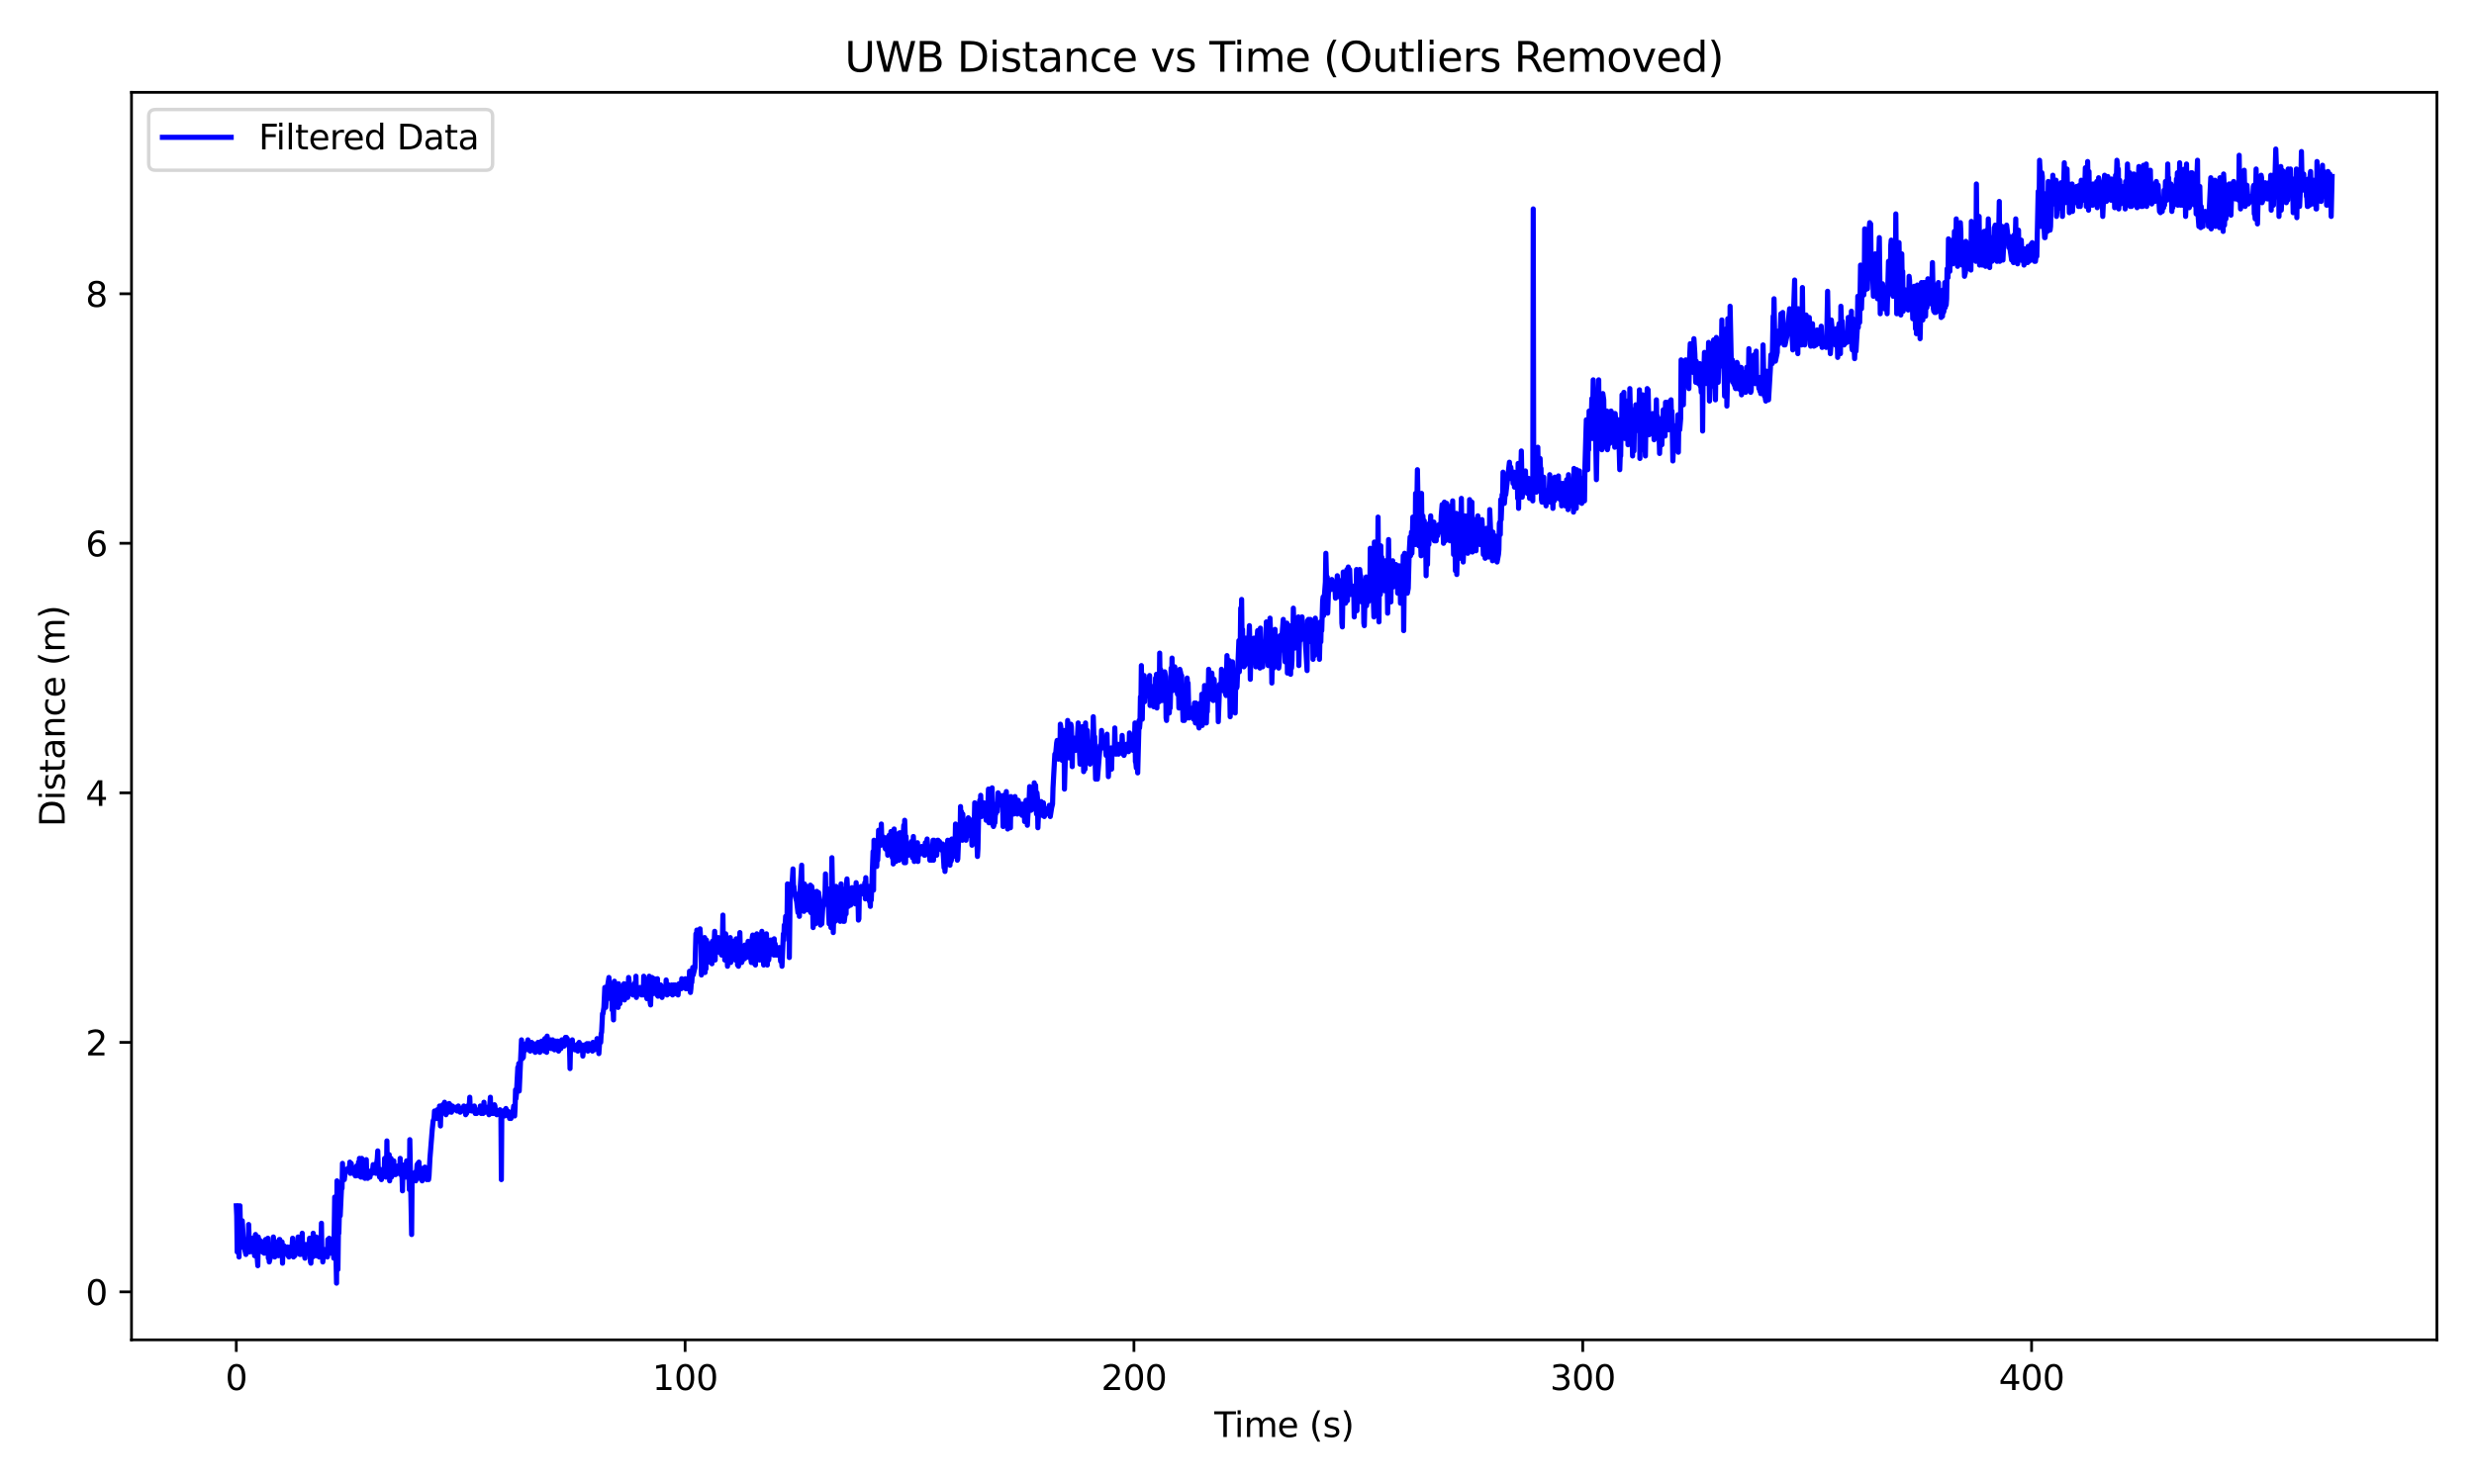 <?xml version="1.0" encoding="utf-8" standalone="no"?>
<!DOCTYPE svg PUBLIC "-//W3C//DTD SVG 1.1//EN"
  "http://www.w3.org/Graphics/SVG/1.1/DTD/svg11.dtd">
<svg xmlns:xlink="http://www.w3.org/1999/xlink" width="720pt" height="432pt" viewBox="0 0 720 432" xmlns="http://www.w3.org/2000/svg" version="1.1">
 <defs>
  <style type="text/css">*{stroke-linejoin: round; stroke-linecap: butt}</style>
 </defs>
 <g id="figure_1">
  <g id="patch_1">
   <path d="M 0 432 
L 720 432 
L 720 0 
L 0 0 
z
" style="fill: #ffffff"/>
  </g>
  <g id="axes_1">
   <g id="patch_2">
    <path d="M 38.27 390.04 
L 709.2 390.04 
L 709.2 26.88 
L 38.27 26.88 
z
" style="fill: #ffffff"/>
   </g>
   <g id="matplotlib.axis_1">
    <g id="xtick_1">
     <g id="line2d_1">
      <defs>
       <path id="made920e50e" d="M 0 0 
L 0 3.5 
" style="stroke: #000000; stroke-width: 0.8"/>
      </defs>
      <g>
       <use xlink:href="#made920e50e" x="68.767" y="390.04" style="stroke: #000000; stroke-width: 0.8"/>
      </g>
     </g>
     <g id="text_1">
      <!-- 0 -->
      <g transform="translate(65.586 404.638) scale(0.1 -0.1)">
       <defs>
        <path id="DejaVuSans-30" d="M 2034 4250 
Q 1547 4250 1301 3770 
Q 1056 3291 1056 2328 
Q 1056 1369 1301 889 
Q 1547 409 2034 409 
Q 2525 409 2770 889 
Q 3016 1369 3016 2328 
Q 3016 3291 2770 3770 
Q 2525 4250 2034 4250 
z
M 2034 4750 
Q 2819 4750 3233 4129 
Q 3647 3509 3647 2328 
Q 3647 1150 3233 529 
Q 2819 -91 2034 -91 
Q 1250 -91 836 529 
Q 422 1150 422 2328 
Q 422 3509 836 4129 
Q 1250 4750 2034 4750 
z
" transform="scale(0.016)"/>
       </defs>
       <use xlink:href="#DejaVuSans-30"/>
      </g>
     </g>
    </g>
    <g id="xtick_2">
     <g id="line2d_2">
      <g>
       <use xlink:href="#made920e50e" x="199.386" y="390.04" style="stroke: #000000; stroke-width: 0.8"/>
      </g>
     </g>
     <g id="text_2">
      <!-- 100 -->
      <g transform="translate(189.842 404.638) scale(0.1 -0.1)">
       <defs>
        <path id="DejaVuSans-31" d="M 794 531 
L 1825 531 
L 1825 4091 
L 703 3866 
L 703 4441 
L 1819 4666 
L 2450 4666 
L 2450 531 
L 3481 531 
L 3481 0 
L 794 0 
L 794 531 
z
" transform="scale(0.016)"/>
       </defs>
       <use xlink:href="#DejaVuSans-31"/>
       <use xlink:href="#DejaVuSans-30" x="63.623"/>
       <use xlink:href="#DejaVuSans-30" x="127.246"/>
      </g>
     </g>
    </g>
    <g id="xtick_3">
     <g id="line2d_3">
      <g>
       <use xlink:href="#made920e50e" x="330.006" y="390.04" style="stroke: #000000; stroke-width: 0.8"/>
      </g>
     </g>
     <g id="text_3">
      <!-- 200 -->
      <g transform="translate(320.462 404.638) scale(0.1 -0.1)">
       <defs>
        <path id="DejaVuSans-32" d="M 1228 531 
L 3431 531 
L 3431 0 
L 469 0 
L 469 531 
Q 828 903 1448 1529 
Q 2069 2156 2228 2338 
Q 2531 2678 2651 2914 
Q 2772 3150 2772 3378 
Q 2772 3750 2511 3984 
Q 2250 4219 1831 4219 
Q 1534 4219 1204 4116 
Q 875 4013 500 3803 
L 500 4441 
Q 881 4594 1212 4672 
Q 1544 4750 1819 4750 
Q 2544 4750 2975 4387 
Q 3406 4025 3406 3419 
Q 3406 3131 3298 2873 
Q 3191 2616 2906 2266 
Q 2828 2175 2409 1742 
Q 1991 1309 1228 531 
z
" transform="scale(0.016)"/>
       </defs>
       <use xlink:href="#DejaVuSans-32"/>
       <use xlink:href="#DejaVuSans-30" x="63.623"/>
       <use xlink:href="#DejaVuSans-30" x="127.246"/>
      </g>
     </g>
    </g>
    <g id="xtick_4">
     <g id="line2d_4">
      <g>
       <use xlink:href="#made920e50e" x="460.625" y="390.04" style="stroke: #000000; stroke-width: 0.8"/>
      </g>
     </g>
     <g id="text_4">
      <!-- 300 -->
      <g transform="translate(451.081 404.638) scale(0.1 -0.1)">
       <defs>
        <path id="DejaVuSans-33" d="M 2597 2516 
Q 3050 2419 3304 2112 
Q 3559 1806 3559 1356 
Q 3559 666 3084 287 
Q 2609 -91 1734 -91 
Q 1441 -91 1130 -33 
Q 819 25 488 141 
L 488 750 
Q 750 597 1062 519 
Q 1375 441 1716 441 
Q 2309 441 2620 675 
Q 2931 909 2931 1356 
Q 2931 1769 2642 2001 
Q 2353 2234 1838 2234 
L 1294 2234 
L 1294 2753 
L 1863 2753 
Q 2328 2753 2575 2939 
Q 2822 3125 2822 3475 
Q 2822 3834 2567 4026 
Q 2313 4219 1838 4219 
Q 1578 4219 1281 4162 
Q 984 4106 628 3988 
L 628 4550 
Q 988 4650 1302 4700 
Q 1616 4750 1894 4750 
Q 2613 4750 3031 4423 
Q 3450 4097 3450 3541 
Q 3450 3153 3228 2886 
Q 3006 2619 2597 2516 
z
" transform="scale(0.016)"/>
       </defs>
       <use xlink:href="#DejaVuSans-33"/>
       <use xlink:href="#DejaVuSans-30" x="63.623"/>
       <use xlink:href="#DejaVuSans-30" x="127.246"/>
      </g>
     </g>
    </g>
    <g id="xtick_5">
     <g id="line2d_5">
      <g>
       <use xlink:href="#made920e50e" x="591.244" y="390.04" style="stroke: #000000; stroke-width: 0.8"/>
      </g>
     </g>
     <g id="text_5">
      <!-- 400 -->
      <g transform="translate(581.701 404.638) scale(0.1 -0.1)">
       <defs>
        <path id="DejaVuSans-34" d="M 2419 4116 
L 825 1625 
L 2419 1625 
L 2419 4116 
z
M 2253 4666 
L 3047 4666 
L 3047 1625 
L 3713 1625 
L 3713 1100 
L 3047 1100 
L 3047 0 
L 2419 0 
L 2419 1100 
L 313 1100 
L 313 1709 
L 2253 4666 
z
" transform="scale(0.016)"/>
       </defs>
       <use xlink:href="#DejaVuSans-34"/>
       <use xlink:href="#DejaVuSans-30" x="63.623"/>
       <use xlink:href="#DejaVuSans-30" x="127.246"/>
      </g>
     </g>
    </g>
    <g id="text_6">
     <!-- Time (s) -->
     <g transform="translate(353.406 418.317) scale(0.1 -0.1)">
      <defs>
       <path id="DejaVuSans-54" d="M -19 4666 
L 3928 4666 
L 3928 4134 
L 2272 4134 
L 2272 0 
L 1638 0 
L 1638 4134 
L -19 4134 
L -19 4666 
z
" transform="scale(0.016)"/>
       <path id="DejaVuSans-69" d="M 603 3500 
L 1178 3500 
L 1178 0 
L 603 0 
L 603 3500 
z
M 603 4863 
L 1178 4863 
L 1178 4134 
L 603 4134 
L 603 4863 
z
" transform="scale(0.016)"/>
       <path id="DejaVuSans-6d" d="M 3328 2828 
Q 3544 3216 3844 3400 
Q 4144 3584 4550 3584 
Q 5097 3584 5394 3201 
Q 5691 2819 5691 2113 
L 5691 0 
L 5113 0 
L 5113 2094 
Q 5113 2597 4934 2840 
Q 4756 3084 4391 3084 
Q 3944 3084 3684 2787 
Q 3425 2491 3425 1978 
L 3425 0 
L 2847 0 
L 2847 2094 
Q 2847 2600 2669 2842 
Q 2491 3084 2119 3084 
Q 1678 3084 1418 2786 
Q 1159 2488 1159 1978 
L 1159 0 
L 581 0 
L 581 3500 
L 1159 3500 
L 1159 2956 
Q 1356 3278 1631 3431 
Q 1906 3584 2284 3584 
Q 2666 3584 2933 3390 
Q 3200 3197 3328 2828 
z
" transform="scale(0.016)"/>
       <path id="DejaVuSans-65" d="M 3597 1894 
L 3597 1613 
L 953 1613 
Q 991 1019 1311 708 
Q 1631 397 2203 397 
Q 2534 397 2845 478 
Q 3156 559 3463 722 
L 3463 178 
Q 3153 47 2828 -22 
Q 2503 -91 2169 -91 
Q 1331 -91 842 396 
Q 353 884 353 1716 
Q 353 2575 817 3079 
Q 1281 3584 2069 3584 
Q 2775 3584 3186 3129 
Q 3597 2675 3597 1894 
z
M 3022 2063 
Q 3016 2534 2758 2815 
Q 2500 3097 2075 3097 
Q 1594 3097 1305 2825 
Q 1016 2553 972 2059 
L 3022 2063 
z
" transform="scale(0.016)"/>
       <path id="DejaVuSans-20" transform="scale(0.016)"/>
       <path id="DejaVuSans-28" d="M 1984 4856 
Q 1566 4138 1362 3434 
Q 1159 2731 1159 2009 
Q 1159 1288 1364 580 
Q 1569 -128 1984 -844 
L 1484 -844 
Q 1016 -109 783 600 
Q 550 1309 550 2009 
Q 550 2706 781 3412 
Q 1013 4119 1484 4856 
L 1984 4856 
z
" transform="scale(0.016)"/>
       <path id="DejaVuSans-73" d="M 2834 3397 
L 2834 2853 
Q 2591 2978 2328 3040 
Q 2066 3103 1784 3103 
Q 1356 3103 1142 2972 
Q 928 2841 928 2578 
Q 928 2378 1081 2264 
Q 1234 2150 1697 2047 
L 1894 2003 
Q 2506 1872 2764 1633 
Q 3022 1394 3022 966 
Q 3022 478 2636 193 
Q 2250 -91 1575 -91 
Q 1294 -91 989 -36 
Q 684 19 347 128 
L 347 722 
Q 666 556 975 473 
Q 1284 391 1588 391 
Q 1994 391 2212 530 
Q 2431 669 2431 922 
Q 2431 1156 2273 1281 
Q 2116 1406 1581 1522 
L 1381 1569 
Q 847 1681 609 1914 
Q 372 2147 372 2553 
Q 372 3047 722 3315 
Q 1072 3584 1716 3584 
Q 2034 3584 2315 3537 
Q 2597 3491 2834 3397 
z
" transform="scale(0.016)"/>
       <path id="DejaVuSans-29" d="M 513 4856 
L 1013 4856 
Q 1481 4119 1714 3412 
Q 1947 2706 1947 2009 
Q 1947 1309 1714 600 
Q 1481 -109 1013 -844 
L 513 -844 
Q 928 -128 1133 580 
Q 1338 1288 1338 2009 
Q 1338 2731 1133 3434 
Q 928 4138 513 4856 
z
" transform="scale(0.016)"/>
      </defs>
      <use xlink:href="#DejaVuSans-54"/>
      <use xlink:href="#DejaVuSans-69" x="57.959"/>
      <use xlink:href="#DejaVuSans-6d" x="85.742"/>
      <use xlink:href="#DejaVuSans-65" x="183.154"/>
      <use xlink:href="#DejaVuSans-20" x="244.678"/>
      <use xlink:href="#DejaVuSans-28" x="276.465"/>
      <use xlink:href="#DejaVuSans-73" x="315.479"/>
      <use xlink:href="#DejaVuSans-29" x="367.578"/>
     </g>
    </g>
   </g>
   <g id="matplotlib.axis_2">
    <g id="ytick_1">
     <g id="line2d_6">
      <defs>
       <path id="m6662fa6d18" d="M 0 0 
L -3.5 0 
" style="stroke: #000000; stroke-width: 0.8"/>
      </defs>
      <g>
       <use xlink:href="#m6662fa6d18" x="38.27" y="376.075" style="stroke: #000000; stroke-width: 0.8"/>
      </g>
     </g>
     <g id="text_7">
      <!-- 0 -->
      <g transform="translate(24.907 379.874) scale(0.1 -0.1)">
       <use xlink:href="#DejaVuSans-30"/>
      </g>
     </g>
    </g>
    <g id="ytick_2">
     <g id="line2d_7">
      <g>
       <use xlink:href="#m6662fa6d18" x="38.27" y="303.436" style="stroke: #000000; stroke-width: 0.8"/>
      </g>
     </g>
     <g id="text_8">
      <!-- 2 -->
      <g transform="translate(24.907 307.235) scale(0.1 -0.1)">
       <use xlink:href="#DejaVuSans-32"/>
      </g>
     </g>
    </g>
    <g id="ytick_3">
     <g id="line2d_8">
      <g>
       <use xlink:href="#m6662fa6d18" x="38.27" y="230.797" style="stroke: #000000; stroke-width: 0.8"/>
      </g>
     </g>
     <g id="text_9">
      <!-- 4 -->
      <g transform="translate(24.907 234.596) scale(0.1 -0.1)">
       <use xlink:href="#DejaVuSans-34"/>
      </g>
     </g>
    </g>
    <g id="ytick_4">
     <g id="line2d_9">
      <g>
       <use xlink:href="#m6662fa6d18" x="38.27" y="158.157" style="stroke: #000000; stroke-width: 0.8"/>
      </g>
     </g>
     <g id="text_10">
      <!-- 6 -->
      <g transform="translate(24.907 161.957) scale(0.1 -0.1)">
       <defs>
        <path id="DejaVuSans-36" d="M 2113 2584 
Q 1688 2584 1439 2293 
Q 1191 2003 1191 1497 
Q 1191 994 1439 701 
Q 1688 409 2113 409 
Q 2538 409 2786 701 
Q 3034 994 3034 1497 
Q 3034 2003 2786 2293 
Q 2538 2584 2113 2584 
z
M 3366 4563 
L 3366 3988 
Q 3128 4100 2886 4159 
Q 2644 4219 2406 4219 
Q 1781 4219 1451 3797 
Q 1122 3375 1075 2522 
Q 1259 2794 1537 2939 
Q 1816 3084 2150 3084 
Q 2853 3084 3261 2657 
Q 3669 2231 3669 1497 
Q 3669 778 3244 343 
Q 2819 -91 2113 -91 
Q 1303 -91 875 529 
Q 447 1150 447 2328 
Q 447 3434 972 4092 
Q 1497 4750 2381 4750 
Q 2619 4750 2861 4703 
Q 3103 4656 3366 4563 
z
" transform="scale(0.016)"/>
       </defs>
       <use xlink:href="#DejaVuSans-36"/>
      </g>
     </g>
    </g>
    <g id="ytick_5">
     <g id="line2d_10">
      <g>
       <use xlink:href="#m6662fa6d18" x="38.27" y="85.518" style="stroke: #000000; stroke-width: 0.8"/>
      </g>
     </g>
     <g id="text_11">
      <!-- 8 -->
      <g transform="translate(24.907 89.317) scale(0.1 -0.1)">
       <defs>
        <path id="DejaVuSans-38" d="M 2034 2216 
Q 1584 2216 1326 1975 
Q 1069 1734 1069 1313 
Q 1069 891 1326 650 
Q 1584 409 2034 409 
Q 2484 409 2743 651 
Q 3003 894 3003 1313 
Q 3003 1734 2745 1975 
Q 2488 2216 2034 2216 
z
M 1403 2484 
Q 997 2584 770 2862 
Q 544 3141 544 3541 
Q 544 4100 942 4425 
Q 1341 4750 2034 4750 
Q 2731 4750 3128 4425 
Q 3525 4100 3525 3541 
Q 3525 3141 3298 2862 
Q 3072 2584 2669 2484 
Q 3125 2378 3379 2068 
Q 3634 1759 3634 1313 
Q 3634 634 3220 271 
Q 2806 -91 2034 -91 
Q 1263 -91 848 271 
Q 434 634 434 1313 
Q 434 1759 690 2068 
Q 947 2378 1403 2484 
z
M 1172 3481 
Q 1172 3119 1398 2916 
Q 1625 2713 2034 2713 
Q 2441 2713 2670 2916 
Q 2900 3119 2900 3481 
Q 2900 3844 2670 4047 
Q 2441 4250 2034 4250 
Q 1625 4250 1398 4047 
Q 1172 3844 1172 3481 
z
" transform="scale(0.016)"/>
       </defs>
       <use xlink:href="#DejaVuSans-38"/>
      </g>
     </g>
    </g>
    <g id="text_12">
     <!-- Distance (m) -->
     <g transform="translate(18.828 240.683) rotate(-90) scale(0.1 -0.1)">
      <defs>
       <path id="DejaVuSans-44" d="M 1259 4147 
L 1259 519 
L 2022 519 
Q 2988 519 3436 956 
Q 3884 1394 3884 2338 
Q 3884 3275 3436 3711 
Q 2988 4147 2022 4147 
L 1259 4147 
z
M 628 4666 
L 1925 4666 
Q 3281 4666 3915 4102 
Q 4550 3538 4550 2338 
Q 4550 1131 3912 565 
Q 3275 0 1925 0 
L 628 0 
L 628 4666 
z
" transform="scale(0.016)"/>
       <path id="DejaVuSans-74" d="M 1172 4494 
L 1172 3500 
L 2356 3500 
L 2356 3053 
L 1172 3053 
L 1172 1153 
Q 1172 725 1289 603 
Q 1406 481 1766 481 
L 2356 481 
L 2356 0 
L 1766 0 
Q 1100 0 847 248 
Q 594 497 594 1153 
L 594 3053 
L 172 3053 
L 172 3500 
L 594 3500 
L 594 4494 
L 1172 4494 
z
" transform="scale(0.016)"/>
       <path id="DejaVuSans-61" d="M 2194 1759 
Q 1497 1759 1228 1600 
Q 959 1441 959 1056 
Q 959 750 1161 570 
Q 1363 391 1709 391 
Q 2188 391 2477 730 
Q 2766 1069 2766 1631 
L 2766 1759 
L 2194 1759 
z
M 3341 1997 
L 3341 0 
L 2766 0 
L 2766 531 
Q 2569 213 2275 61 
Q 1981 -91 1556 -91 
Q 1019 -91 701 211 
Q 384 513 384 1019 
Q 384 1609 779 1909 
Q 1175 2209 1959 2209 
L 2766 2209 
L 2766 2266 
Q 2766 2663 2505 2880 
Q 2244 3097 1772 3097 
Q 1472 3097 1187 3025 
Q 903 2953 641 2809 
L 641 3341 
Q 956 3463 1253 3523 
Q 1550 3584 1831 3584 
Q 2591 3584 2966 3190 
Q 3341 2797 3341 1997 
z
" transform="scale(0.016)"/>
       <path id="DejaVuSans-6e" d="M 3513 2113 
L 3513 0 
L 2938 0 
L 2938 2094 
Q 2938 2591 2744 2837 
Q 2550 3084 2163 3084 
Q 1697 3084 1428 2787 
Q 1159 2491 1159 1978 
L 1159 0 
L 581 0 
L 581 3500 
L 1159 3500 
L 1159 2956 
Q 1366 3272 1645 3428 
Q 1925 3584 2291 3584 
Q 2894 3584 3203 3211 
Q 3513 2838 3513 2113 
z
" transform="scale(0.016)"/>
       <path id="DejaVuSans-63" d="M 3122 3366 
L 3122 2828 
Q 2878 2963 2633 3030 
Q 2388 3097 2138 3097 
Q 1578 3097 1268 2742 
Q 959 2388 959 1747 
Q 959 1106 1268 751 
Q 1578 397 2138 397 
Q 2388 397 2633 464 
Q 2878 531 3122 666 
L 3122 134 
Q 2881 22 2623 -34 
Q 2366 -91 2075 -91 
Q 1284 -91 818 406 
Q 353 903 353 1747 
Q 353 2603 823 3093 
Q 1294 3584 2113 3584 
Q 2378 3584 2631 3529 
Q 2884 3475 3122 3366 
z
" transform="scale(0.016)"/>
      </defs>
      <use xlink:href="#DejaVuSans-44"/>
      <use xlink:href="#DejaVuSans-69" x="77.002"/>
      <use xlink:href="#DejaVuSans-73" x="104.785"/>
      <use xlink:href="#DejaVuSans-74" x="156.885"/>
      <use xlink:href="#DejaVuSans-61" x="196.094"/>
      <use xlink:href="#DejaVuSans-6e" x="257.373"/>
      <use xlink:href="#DejaVuSans-63" x="320.752"/>
      <use xlink:href="#DejaVuSans-65" x="375.732"/>
      <use xlink:href="#DejaVuSans-20" x="437.256"/>
      <use xlink:href="#DejaVuSans-28" x="469.043"/>
      <use xlink:href="#DejaVuSans-6d" x="508.057"/>
      <use xlink:href="#DejaVuSans-29" x="605.469"/>
     </g>
    </g>
   </g>
   <g id="line2d_11">
    <path d="M 68.767 351.015 
L 68.9 353.92 
L 69.033 364.453 
L 69.433 359.368 
L 69.566 365.906 
L 69.833 351.015 
L 69.966 357.915 
L 70.099 357.189 
L 70.232 363 
L 70.366 360.821 
L 70.499 355.373 
L 70.899 362.274 
L 71.565 365.179 
L 71.831 360.821 
L 71.964 363.726 
L 72.231 364.453 
L 72.364 356.462 
L 72.631 364.453 
L 72.764 364.09 
L 73.03 360.821 
L 73.163 362.274 
L 73.297 360.458 
L 73.563 364.453 
L 73.696 364.09 
L 73.83 364.453 
L 73.963 361.184 
L 74.096 365.542 
L 74.229 360.094 
L 74.363 359.368 
L 75.029 368.448 
L 75.162 360.094 
L 75.695 363.726 
L 75.828 361.184 
L 76.361 364.453 
L 76.494 362.637 
L 76.627 362.637 
L 76.761 363 
L 76.894 364.816 
L 77.294 360.821 
L 77.56 364.453 
L 77.96 360.458 
L 78.093 366.269 
L 78.226 364.09 
L 78.36 367.358 
L 78.626 366.269 
L 78.759 363 
L 78.892 363 
L 79.026 363.726 
L 79.292 362.274 
L 79.425 363.363 
L 79.559 360.094 
L 79.958 365.906 
L 80.225 361.547 
L 80.358 363.726 
L 80.758 361.547 
L 81.024 365.542 
L 81.291 360.821 
L 81.424 360.821 
L 81.69 365.542 
L 81.957 363 
L 82.09 361.547 
L 82.223 367.722 
L 82.356 363.363 
L 82.49 365.179 
L 82.623 362.637 
L 82.756 363 
L 82.889 363 
L 83.023 364.816 
L 83.156 363 
L 83.422 364.816 
L 83.689 363 
L 83.822 365.542 
L 83.955 365.179 
L 84.088 365.906 
L 84.222 365.179 
L 84.355 365.179 
L 84.488 363 
L 84.755 363.726 
L 84.888 364.816 
L 85.154 360.458 
L 85.288 365.179 
L 85.421 365.906 
L 85.687 363.363 
L 85.82 365.542 
L 85.954 363.726 
L 86.22 363.726 
L 86.353 364.453 
L 86.62 362.274 
L 86.753 360.094 
L 87.286 365.179 
L 87.419 365.179 
L 87.552 363.726 
L 87.686 364.453 
L 87.952 359.005 
L 88.085 364.09 
L 88.219 363.363 
L 88.752 366.269 
L 89.018 362.274 
L 89.285 364.816 
L 89.418 364.453 
L 89.551 363.726 
L 89.817 364.453 
L 89.951 363.363 
L 90.084 360.458 
L 90.217 361.184 
L 90.35 367.358 
L 90.484 367.722 
L 90.617 363 
L 90.75 365.179 
L 90.883 362.274 
L 91.017 365.906 
L 91.15 359.005 
L 91.283 363 
L 91.416 362.274 
L 91.549 365.179 
L 91.816 360.821 
L 91.949 365.542 
L 92.082 360.094 
L 92.216 365.542 
L 92.349 364.816 
L 92.482 363.363 
L 92.615 365.179 
L 92.749 362.274 
L 92.882 365.906 
L 93.015 362.274 
L 93.281 364.09 
L 93.415 363.363 
L 93.548 356.099 
L 93.681 365.542 
L 93.814 365.179 
L 93.948 367.358 
L 94.214 364.453 
L 94.347 363.726 
L 94.88 365.542 
L 95.013 365.179 
L 95.147 364.09 
L 95.28 365.906 
L 95.413 360.821 
L 95.546 360.821 
L 95.68 364.816 
L 95.813 360.458 
L 96.079 364.816 
L 96.213 364.453 
L 96.745 362.274 
L 96.879 360.821 
L 97.145 366.269 
L 97.412 348.472 
L 97.945 373.533 
L 98.078 343.751 
L 98.211 348.472 
L 98.344 369.538 
L 98.478 359.005 
L 98.611 359.005 
L 98.744 353.92 
L 98.877 353.557 
L 99.01 353.92 
L 99.277 348.109 
L 99.41 345.203 
L 99.543 345.93 
L 99.677 338.666 
L 99.81 343.024 
L 99.943 343.387 
L 100.21 343.387 
L 100.476 340.845 
L 100.609 340.845 
L 100.742 340.482 
L 101.275 340.119 
L 101.409 340.845 
L 101.675 340.119 
L 101.808 338.303 
L 101.942 341.571 
L 102.208 338.666 
L 102.474 340.845 
L 102.608 340.845 
L 102.741 341.571 
L 103.007 341.208 
L 103.141 340.119 
L 103.274 340.119 
L 103.407 342.298 
L 103.54 342.298 
L 103.807 339.392 
L 103.94 339.755 
L 104.206 341.571 
L 104.34 338.303 
L 104.473 342.298 
L 104.606 337.213 
L 104.873 340.845 
L 105.006 342.661 
L 105.139 342.298 
L 105.272 337.213 
L 105.406 342.298 
L 105.539 342.661 
L 105.805 340.845 
L 105.938 341.935 
L 106.072 340.482 
L 106.205 343.024 
L 106.471 341.208 
L 106.605 337.576 
L 106.738 342.661 
L 106.871 341.571 
L 107.004 343.024 
L 107.404 341.935 
L 107.67 342.661 
L 107.937 340.845 
L 108.203 341.571 
L 108.337 341.571 
L 108.603 339.029 
L 109.136 340.482 
L 109.269 340.482 
L 109.403 341.571 
L 109.536 338.666 
L 109.669 338.303 
L 109.802 337.213 
L 109.935 335.034 
L 110.069 339.755 
L 110.202 340.119 
L 110.468 342.661 
L 110.602 340.845 
L 110.735 341.208 
L 110.868 340.482 
L 111.001 343.387 
L 111.135 342.661 
L 111.401 342.298 
L 111.534 341.571 
L 111.801 341.571 
L 111.934 337.213 
L 112.067 340.119 
L 112.2 340.119 
L 112.334 342.661 
L 112.467 341.935 
L 112.6 332.128 
L 112.733 341.208 
L 112.867 337.213 
L 113.133 340.482 
L 113.266 336.124 
L 113.399 343.751 
L 113.533 337.213 
L 113.666 340.119 
L 113.799 337.213 
L 113.932 342.661 
L 114.199 339.755 
L 114.332 340.482 
L 114.465 340.482 
L 114.599 337.939 
L 114.732 341.935 
L 114.998 340.119 
L 115.131 341.935 
L 115.265 340.845 
L 115.398 340.845 
L 115.531 339.755 
L 115.664 341.571 
L 115.798 339.392 
L 115.931 340.845 
L 116.064 340.845 
L 116.197 340.482 
L 116.331 341.208 
L 116.464 337.213 
L 116.597 341.935 
L 116.73 340.845 
L 116.997 342.298 
L 117.13 346.656 
L 117.263 340.119 
L 117.396 341.571 
L 117.53 341.571 
L 117.796 339.029 
L 118.063 342.661 
L 118.329 337.939 
L 118.462 341.935 
L 118.596 340.119 
L 118.862 341.935 
L 118.995 341.935 
L 119.128 346.293 
L 119.262 331.765 
L 119.795 359.368 
L 119.928 342.661 
L 120.061 342.661 
L 120.194 343.024 
L 120.328 343.024 
L 120.461 343.751 
L 120.594 343.024 
L 120.727 343.024 
L 120.86 341.208 
L 120.994 343.751 
L 121.127 342.661 
L 121.393 339.029 
L 121.926 338.303 
L 122.06 343.024 
L 122.193 343.024 
L 122.326 341.935 
L 122.592 342.298 
L 122.726 340.119 
L 122.859 343.751 
L 122.992 342.661 
L 123.125 343.024 
L 123.259 341.208 
L 123.392 341.571 
L 123.658 339.755 
L 123.792 343.024 
L 123.925 340.119 
L 124.058 340.845 
L 124.191 343.387 
L 124.458 341.571 
L 124.591 340.119 
L 124.724 343.387 
L 124.857 342.298 
L 125.124 337.213 
L 125.79 328.86 
L 126.056 326.317 
L 126.323 325.591 
L 126.456 323.412 
L 126.723 325.591 
L 126.856 323.775 
L 127.122 325.591 
L 127.256 323.048 
L 127.389 323.412 
L 127.522 324.138 
L 127.655 325.591 
L 127.922 321.959 
L 128.188 327.77 
L 128.321 322.322 
L 128.455 324.138 
L 128.588 324.138 
L 128.721 323.775 
L 128.854 321.596 
L 128.988 322.685 
L 129.121 321.959 
L 129.254 323.412 
L 129.387 320.869 
L 129.654 322.685 
L 129.787 324.501 
L 129.92 322.322 
L 130.053 323.048 
L 130.187 321.596 
L 130.453 323.775 
L 130.72 321.232 
L 130.986 321.596 
L 131.119 323.412 
L 131.253 323.412 
L 131.386 323.775 
L 131.519 323.412 
L 131.652 321.959 
L 131.785 322.685 
L 131.919 322.685 
L 132.052 322.322 
L 132.318 323.048 
L 132.452 322.322 
L 132.585 322.322 
L 132.718 323.048 
L 132.851 323.048 
L 132.985 323.412 
L 133.118 322.322 
L 133.251 323.412 
L 133.384 321.959 
L 133.517 323.048 
L 133.917 323.775 
L 134.05 323.048 
L 134.184 323.412 
L 134.317 322.685 
L 134.45 322.685 
L 134.717 323.412 
L 134.85 323.412 
L 134.983 321.959 
L 135.249 322.685 
L 135.383 322.322 
L 135.516 324.501 
L 135.649 324.138 
L 135.782 324.138 
L 135.916 323.412 
L 136.049 321.959 
L 136.182 323.412 
L 136.315 323.412 
L 136.582 321.596 
L 136.715 319.416 
L 136.848 322.685 
L 136.981 322.322 
L 137.115 322.685 
L 137.248 323.412 
L 137.381 323.412 
L 137.514 323.048 
L 137.648 323.412 
L 137.781 323.048 
L 138.047 321.959 
L 138.314 324.138 
L 138.58 323.048 
L 138.713 324.138 
L 138.847 323.412 
L 138.98 323.775 
L 139.113 323.775 
L 139.38 323.048 
L 139.513 323.048 
L 139.646 323.412 
L 139.779 321.959 
L 139.913 322.685 
L 140.046 324.138 
L 140.179 323.048 
L 140.312 323.412 
L 140.446 323.412 
L 140.579 324.138 
L 140.712 323.412 
L 140.845 320.869 
L 140.978 323.775 
L 141.112 322.685 
L 141.245 323.775 
L 141.378 323.048 
L 141.511 323.412 
L 141.645 323.048 
L 141.778 323.412 
L 141.911 322.322 
L 142.178 323.048 
L 142.311 324.501 
L 142.71 319.416 
L 142.844 324.138 
L 142.977 324.138 
L 143.243 323.048 
L 143.377 324.138 
L 143.51 323.775 
L 143.643 324.138 
L 143.91 321.596 
L 144.043 321.959 
L 144.176 323.775 
L 144.309 323.048 
L 144.442 323.412 
L 144.576 324.501 
L 144.709 323.775 
L 145.109 323.412 
L 145.242 323.412 
L 145.375 323.775 
L 145.508 323.048 
L 145.642 323.775 
L 145.775 323.775 
L 145.908 343.387 
L 146.041 323.412 
L 146.174 323.775 
L 146.308 323.775 
L 146.441 324.138 
L 146.574 324.138 
L 146.707 324.864 
L 146.841 324.864 
L 146.974 323.048 
L 147.107 324.138 
L 147.24 322.685 
L 147.507 323.775 
L 147.773 323.412 
L 147.906 324.864 
L 148.173 323.775 
L 148.306 325.591 
L 148.439 323.775 
L 148.706 325.591 
L 148.839 323.775 
L 148.972 324.138 
L 149.106 324.864 
L 149.372 323.048 
L 149.505 321.959 
L 149.639 322.685 
L 149.772 324.864 
L 149.905 322.322 
L 150.038 317.237 
L 150.171 319.78 
L 150.305 318.327 
L 150.704 310.7 
L 150.838 312.153 
L 150.971 309.61 
L 151.104 317.6 
L 151.77 302.709 
L 152.037 308.157 
L 152.17 305.252 
L 152.303 307.794 
L 152.436 305.615 
L 152.57 305.978 
L 152.703 304.162 
L 152.969 304.162 
L 153.103 303.799 
L 153.369 304.162 
L 153.635 302.709 
L 153.769 305.615 
L 153.902 304.525 
L 154.035 304.525 
L 154.168 304.162 
L 154.302 305.978 
L 154.435 305.615 
L 154.701 303.436 
L 154.835 304.162 
L 154.968 303.799 
L 155.101 304.162 
L 155.234 303.799 
L 155.501 305.978 
L 155.634 305.615 
L 155.767 306.341 
L 155.9 304.525 
L 156.167 304.525 
L 156.433 305.252 
L 156.567 303.436 
L 156.7 303.436 
L 156.833 305.615 
L 156.966 304.162 
L 157.099 306.341 
L 157.366 303.799 
L 157.632 303.073 
L 157.766 305.615 
L 157.899 305.252 
L 158.032 305.252 
L 158.165 304.525 
L 158.432 305.978 
L 158.565 302.346 
L 158.698 303.436 
L 158.965 304.525 
L 159.098 306.341 
L 159.231 301.62 
L 159.498 305.252 
L 159.897 302.709 
L 160.031 304.525 
L 160.164 302.709 
L 160.43 305.252 
L 160.83 302.709 
L 161.23 305.252 
L 161.363 305.615 
L 161.496 303.436 
L 161.763 303.073 
L 162.029 304.162 
L 162.162 304.162 
L 162.296 303.073 
L 162.429 303.799 
L 162.562 305.978 
L 162.962 304.162 
L 163.095 304.525 
L 163.228 305.252 
L 163.361 304.889 
L 163.495 302.709 
L 163.628 303.799 
L 163.761 303.799 
L 163.894 302.709 
L 164.161 304.525 
L 164.56 301.983 
L 164.694 303.799 
L 164.827 301.983 
L 164.96 303.799 
L 165.093 302.346 
L 165.36 304.162 
L 165.626 304.162 
L 165.76 305.252 
L 165.893 311.063 
L 166.026 304.889 
L 166.159 304.525 
L 166.292 304.525 
L 166.426 305.615 
L 166.559 302.709 
L 166.692 304.525 
L 166.825 304.162 
L 166.959 304.525 
L 167.092 304.162 
L 167.358 305.615 
L 167.492 305.615 
L 167.625 304.525 
L 167.758 304.525 
L 167.891 305.615 
L 168.024 305.252 
L 168.158 305.978 
L 168.291 303.799 
L 168.424 304.525 
L 168.557 303.436 
L 168.824 305.252 
L 168.957 305.252 
L 169.09 305.615 
L 169.224 304.162 
L 169.357 305.978 
L 169.49 304.525 
L 169.623 307.431 
L 169.89 304.525 
L 170.156 304.162 
L 170.289 304.525 
L 170.423 305.252 
L 170.689 304.525 
L 170.822 303.799 
L 170.956 304.162 
L 171.089 305.978 
L 171.222 305.252 
L 171.355 303.799 
L 171.489 304.162 
L 171.622 305.615 
L 171.755 305.615 
L 172.288 304.525 
L 172.421 305.978 
L 172.554 303.436 
L 172.688 303.799 
L 172.954 305.615 
L 173.221 304.525 
L 173.354 305.252 
L 173.487 303.799 
L 173.62 303.799 
L 173.753 302.346 
L 173.887 304.525 
L 174.02 304.525 
L 174.153 304.889 
L 174.286 306.705 
L 174.553 302.709 
L 174.819 303.436 
L 174.953 300.893 
L 175.086 300.53 
L 175.352 295.082 
L 175.485 295.082 
L 175.752 293.266 
L 176.018 287.455 
L 176.285 293.266 
L 176.551 288.908 
L 176.685 287.092 
L 176.818 287.092 
L 177.217 284.55 
L 177.484 289.271 
L 177.617 290.724 
L 177.75 286.729 
L 177.884 289.271 
L 178.017 288.545 
L 178.15 293.993 
L 178.283 290.361 
L 178.55 296.898 
L 178.683 286.366 
L 178.816 285.639 
L 179.083 290.724 
L 179.349 287.818 
L 179.482 286.729 
L 179.616 288.908 
L 179.749 287.455 
L 179.882 293.266 
L 180.015 286.366 
L 180.282 288.545 
L 180.415 292.177 
L 180.548 287.092 
L 180.815 290.361 
L 180.948 287.455 
L 181.081 288.545 
L 181.348 287.092 
L 181.481 288.182 
L 181.614 286.366 
L 181.747 291.087 
L 181.881 289.634 
L 182.014 289.998 
L 182.147 287.092 
L 182.28 290.361 
L 182.414 289.634 
L 182.547 286.366 
L 182.68 290.361 
L 182.946 284.55 
L 183.479 288.908 
L 183.613 286.729 
L 183.746 288.182 
L 183.879 287.092 
L 184.146 289.634 
L 184.279 287.092 
L 184.412 288.182 
L 184.545 286.729 
L 184.678 286.729 
L 184.812 286.002 
L 184.945 288.908 
L 185.078 284.186 
L 185.211 290.361 
L 185.345 287.455 
L 185.478 289.634 
L 185.744 288.182 
L 185.878 288.182 
L 186.011 287.818 
L 186.144 288.182 
L 186.277 287.455 
L 186.544 288.182 
L 186.677 289.634 
L 186.943 288.908 
L 187.077 288.182 
L 187.21 289.634 
L 187.343 284.186 
L 187.476 284.913 
L 187.61 288.908 
L 187.743 286.366 
L 187.876 286.002 
L 188.009 288.908 
L 188.276 290.724 
L 188.675 284.913 
L 188.809 286.002 
L 188.942 284.186 
L 189.075 286.366 
L 189.208 291.814 
L 189.342 292.54 
L 189.475 288.182 
L 189.741 284.55 
L 189.875 284.913 
L 190.008 289.271 
L 190.407 284.913 
L 190.541 287.455 
L 190.674 287.092 
L 190.807 287.455 
L 190.94 286.729 
L 191.074 287.455 
L 191.207 289.634 
L 191.34 284.913 
L 191.473 289.998 
L 191.607 288.182 
L 191.74 288.182 
L 191.873 289.634 
L 192.006 288.908 
L 192.139 289.271 
L 192.273 286.729 
L 192.672 290.361 
L 192.806 289.634 
L 192.939 288.182 
L 193.072 288.545 
L 193.205 287.455 
L 193.339 288.545 
L 193.472 288.545 
L 193.605 287.092 
L 193.738 287.818 
L 193.871 285.276 
L 194.138 289.634 
L 194.404 288.545 
L 194.538 288.182 
L 194.671 286.729 
L 194.804 288.182 
L 194.937 287.455 
L 195.071 289.271 
L 195.337 288.908 
L 195.47 286.729 
L 195.603 287.455 
L 195.737 289.634 
L 196.003 286.729 
L 196.136 288.545 
L 196.27 286.729 
L 196.403 289.271 
L 196.536 286.729 
L 196.669 288.545 
L 196.803 287.818 
L 196.936 289.271 
L 197.202 287.818 
L 197.335 289.634 
L 197.602 286.366 
L 197.735 287.455 
L 198.135 286.366 
L 198.268 287.818 
L 198.401 284.913 
L 198.535 285.276 
L 198.668 287.455 
L 198.801 285.276 
L 198.934 286.002 
L 199.067 287.455 
L 199.201 286.729 
L 199.334 287.455 
L 199.467 284.913 
L 199.6 287.818 
L 199.734 286.729 
L 200 287.818 
L 200.133 287.455 
L 200.267 284.913 
L 200.533 287.455 
L 200.666 282.734 
L 200.933 288.908 
L 201.066 287.818 
L 201.199 285.639 
L 201.332 286.002 
L 201.599 281.644 
L 201.732 283.823 
L 202.265 281.644 
L 202.532 271.838 
L 202.665 274.017 
L 202.798 270.748 
L 202.931 271.475 
L 203.198 273.654 
L 203.464 273.654 
L 203.731 270.385 
L 203.997 275.107 
L 204.13 283.823 
L 204.397 275.107 
L 204.53 281.281 
L 204.663 277.649 
L 204.93 282.37 
L 205.063 272.927 
L 205.196 283.097 
L 205.329 274.38 
L 205.463 282.007 
L 205.596 273.654 
L 205.729 276.923 
L 205.862 274.743 
L 205.996 276.923 
L 206.129 275.107 
L 206.262 275.107 
L 206.528 274.743 
L 206.795 280.191 
L 207.061 274.743 
L 207.195 280.554 
L 207.328 274.017 
L 207.461 275.833 
L 207.594 274.743 
L 207.728 276.559 
L 207.994 271.111 
L 208.127 279.465 
L 208.26 274.38 
L 208.527 277.286 
L 208.793 276.196 
L 208.927 276.559 
L 209.06 272.927 
L 209.46 277.286 
L 209.593 275.107 
L 209.726 277.286 
L 209.859 276.559 
L 209.992 278.012 
L 210.259 272.927 
L 210.392 266.39 
L 210.525 276.923 
L 210.659 277.649 
L 210.792 274.743 
L 210.925 279.465 
L 211.058 278.012 
L 211.192 271.838 
L 211.325 273.654 
L 211.591 278.375 
L 211.725 281.281 
L 211.858 273.654 
L 212.124 273.654 
L 212.391 275.833 
L 212.524 272.927 
L 212.657 280.191 
L 212.79 279.465 
L 213.057 275.107 
L 213.19 275.47 
L 213.323 274.017 
L 213.457 278.012 
L 213.59 276.923 
L 213.723 279.102 
L 213.856 278.738 
L 213.989 279.465 
L 214.123 278.012 
L 214.256 273.291 
L 214.389 279.465 
L 214.522 276.923 
L 214.656 280.918 
L 214.922 281.281 
L 215.322 271.475 
L 215.455 276.923 
L 215.588 276.559 
L 215.855 280.191 
L 215.988 279.828 
L 216.121 276.923 
L 216.254 278.375 
L 216.388 277.649 
L 216.521 278.012 
L 216.654 279.102 
L 216.787 275.107 
L 216.921 278.375 
L 217.054 278.012 
L 217.187 278.738 
L 217.32 277.649 
L 217.453 278.375 
L 217.72 274.017 
L 217.853 276.923 
L 217.986 276.559 
L 218.12 274.743 
L 218.253 278.012 
L 218.386 278.375 
L 218.653 280.191 
L 218.919 272.927 
L 219.052 272.201 
L 219.185 274.743 
L 219.319 274.743 
L 219.585 280.554 
L 219.718 279.465 
L 219.852 280.918 
L 220.118 272.201 
L 220.251 271.838 
L 220.651 276.923 
L 220.784 272.927 
L 221.051 279.465 
L 221.184 276.559 
L 221.717 271.111 
L 221.85 278.738 
L 221.983 279.465 
L 222.117 279.465 
L 222.25 280.918 
L 222.383 279.465 
L 222.516 280.191 
L 222.65 279.465 
L 222.783 276.559 
L 222.916 278.012 
L 223.049 271.838 
L 223.316 280.918 
L 223.449 275.47 
L 223.582 276.559 
L 223.715 279.465 
L 224.115 275.47 
L 224.248 273.654 
L 224.382 274.743 
L 224.648 273.654 
L 224.781 276.559 
L 224.914 275.47 
L 225.181 278.012 
L 225.314 273.291 
L 225.447 278.012 
L 225.581 274.743 
L 225.714 275.833 
L 225.847 278.012 
L 226.114 277.286 
L 226.247 278.012 
L 226.38 276.196 
L 226.513 278.012 
L 226.78 275.833 
L 227.179 279.828 
L 227.313 279.102 
L 227.446 279.465 
L 227.579 281.281 
L 227.979 271.838 
L 228.112 273.654 
L 228.245 269.295 
L 228.378 269.659 
L 228.512 268.932 
L 228.645 266.753 
L 228.911 269.659 
L 229.045 267.479 
L 229.178 257.31 
L 229.311 265.3 
L 229.444 259.489 
L 229.578 260.579 
L 229.711 278.738 
L 229.977 257.673 
L 230.11 257.31 
L 230.244 257.673 
L 230.377 259.852 
L 230.777 252.952 
L 230.91 257.673 
L 231.043 258.036 
L 231.176 259.852 
L 231.843 262.395 
L 232.242 265.663 
L 232.375 260.215 
L 232.509 261.305 
L 232.642 266.753 
L 232.775 260.215 
L 233.308 251.862 
L 233.441 261.668 
L 233.974 265.3 
L 234.107 257.31 
L 234.241 264.937 
L 234.774 258.036 
L 234.907 261.668 
L 235.04 261.305 
L 235.173 261.305 
L 235.307 264.937 
L 235.44 260.215 
L 235.706 263.847 
L 235.839 257.673 
L 235.973 265.663 
L 236.106 263.121 
L 236.239 258.036 
L 236.372 259.126 
L 236.639 270.022 
L 236.772 266.753 
L 236.905 267.116 
L 237.305 268.932 
L 237.571 260.215 
L 237.705 259.489 
L 237.838 265.663 
L 237.971 265.663 
L 238.104 264.211 
L 238.238 259.852 
L 238.771 269.295 
L 238.904 267.116 
L 239.037 268.932 
L 239.17 268.932 
L 239.437 264.211 
L 239.57 263.847 
L 240.103 260.215 
L 240.236 254.404 
L 240.369 262.395 
L 240.503 262.758 
L 240.902 258.763 
L 241.302 268.932 
L 241.568 263.847 
L 241.835 270.022 
L 242.101 249.683 
L 242.501 271.475 
L 242.634 266.39 
L 242.901 263.121 
L 243.034 268.206 
L 243.3 258.036 
L 243.434 261.305 
L 243.567 267.843 
L 243.967 259.852 
L 244.233 267.843 
L 244.366 267.479 
L 244.5 268.206 
L 244.633 264.574 
L 244.766 257.31 
L 244.899 263.847 
L 245.032 263.847 
L 245.166 258.763 
L 245.432 268.206 
L 245.699 268.206 
L 245.965 266.027 
L 246.232 266.027 
L 246.365 256.947 
L 246.498 255.857 
L 246.898 263.847 
L 247.031 259.852 
L 247.164 261.305 
L 247.297 260.579 
L 247.431 261.305 
L 247.564 263.484 
L 247.697 260.579 
L 247.83 262.395 
L 247.964 258.399 
L 248.23 261.668 
L 248.496 260.579 
L 248.63 262.758 
L 248.763 259.852 
L 248.896 263.121 
L 249.163 256.947 
L 249.429 261.305 
L 249.562 259.489 
L 249.696 261.305 
L 249.829 267.843 
L 249.962 267.479 
L 250.095 259.852 
L 250.228 259.852 
L 250.362 259.126 
L 250.495 260.215 
L 250.628 258.036 
L 251.028 260.215 
L 251.294 259.489 
L 251.428 259.852 
L 251.694 256.947 
L 251.827 261.668 
L 251.961 255.494 
L 252.094 259.489 
L 252.227 259.852 
L 252.36 259.126 
L 252.493 259.489 
L 252.627 260.942 
L 252.76 260.579 
L 252.893 258.036 
L 253.026 262.395 
L 253.16 262.031 
L 253.293 263.847 
L 253.426 259.489 
L 253.559 262.031 
L 254.092 247.867 
L 254.225 259.126 
L 254.359 244.598 
L 254.625 250.046 
L 254.758 248.956 
L 254.892 246.051 
L 255.025 246.051 
L 255.158 252.225 
L 255.291 248.593 
L 255.425 250.409 
L 255.558 247.504 
L 255.691 241.692 
L 256.224 242.419 
L 256.357 246.051 
L 256.49 239.876 
L 256.624 244.598 
L 256.89 243.508 
L 257.023 244.235 
L 257.157 243.872 
L 257.423 243.872 
L 257.556 246.777 
L 257.689 247.14 
L 257.823 243.872 
L 257.956 246.414 
L 258.222 246.414 
L 258.356 248.956 
L 258.755 243.145 
L 259.022 244.961 
L 259.155 247.867 
L 259.288 242.056 
L 259.421 242.782 
L 259.688 249.683 
L 259.821 247.504 
L 259.954 251.499 
L 260.221 241.329 
L 260.487 247.504 
L 260.621 244.961 
L 260.754 250.772 
L 261.153 242.782 
L 261.287 244.598 
L 261.42 248.956 
L 261.553 248.593 
L 261.686 250.409 
L 261.82 242.419 
L 261.953 243.145 
L 262.086 247.14 
L 262.219 242.419 
L 262.486 249.32 
L 262.619 246.051 
L 262.752 245.688 
L 263.019 240.24 
L 263.152 251.136 
L 263.285 238.787 
L 263.418 242.782 
L 263.552 251.136 
L 263.685 243.508 
L 263.818 247.504 
L 264.085 248.23 
L 264.218 247.14 
L 264.351 248.956 
L 264.618 246.414 
L 264.751 245.688 
L 264.884 246.777 
L 265.284 244.961 
L 265.417 244.961 
L 265.55 249.683 
L 265.817 243.508 
L 266.083 250.772 
L 266.216 247.504 
L 266.483 248.956 
L 266.616 246.051 
L 266.749 249.32 
L 267.016 245.324 
L 267.149 250.772 
L 267.282 247.867 
L 267.815 248.593 
L 268.082 248.23 
L 268.215 246.414 
L 268.481 247.867 
L 268.614 247.504 
L 268.748 246.777 
L 268.881 247.14 
L 269.014 248.956 
L 269.147 248.956 
L 269.281 245.324 
L 269.414 247.504 
L 269.814 244.235 
L 270.08 247.504 
L 270.213 248.593 
L 270.346 247.867 
L 270.48 248.593 
L 270.613 250.409 
L 270.879 249.32 
L 271.013 247.504 
L 271.146 250.409 
L 271.546 244.598 
L 271.679 250.409 
L 271.812 244.598 
L 272.079 246.414 
L 272.212 246.414 
L 272.345 248.956 
L 272.478 247.867 
L 272.611 248.956 
L 272.878 244.598 
L 273.011 244.598 
L 273.278 246.777 
L 273.411 244.961 
L 274.077 247.504 
L 274.21 245.688 
L 274.343 245.688 
L 274.743 252.588 
L 274.876 248.956 
L 275.01 253.678 
L 275.143 251.862 
L 275.276 251.862 
L 275.409 251.136 
L 275.809 244.598 
L 275.942 246.414 
L 276.209 245.688 
L 276.475 251.862 
L 276.608 244.598 
L 276.742 250.772 
L 276.875 250.409 
L 277.008 244.235 
L 277.141 248.593 
L 277.408 249.32 
L 277.674 245.324 
L 277.807 248.23 
L 277.941 247.14 
L 278.074 239.876 
L 278.34 245.688 
L 278.607 250.409 
L 278.74 250.046 
L 279.007 243.508 
L 279.406 243.145 
L 279.539 234.792 
L 279.673 242.782 
L 279.806 236.245 
L 279.939 243.872 
L 280.072 244.598 
L 280.206 236.971 
L 280.339 243.508 
L 280.472 241.692 
L 280.605 243.872 
L 280.739 243.872 
L 280.872 241.329 
L 281.138 244.598 
L 281.271 243.145 
L 281.405 239.513 
L 281.671 238.787 
L 281.804 238.06 
L 282.071 239.513 
L 282.204 242.056 
L 282.337 241.692 
L 282.604 243.508 
L 282.737 242.782 
L 282.87 246.051 
L 283.004 240.24 
L 283.137 239.876 
L 283.27 238.424 
L 283.403 238.787 
L 283.536 239.876 
L 283.67 233.702 
L 283.803 241.329 
L 284.069 238.787 
L 284.469 249.32 
L 284.602 247.14 
L 284.869 234.065 
L 285.002 234.429 
L 285.135 232.976 
L 285.268 235.881 
L 285.402 231.523 
L 285.668 237.697 
L 285.801 235.518 
L 285.935 236.245 
L 286.068 234.792 
L 286.201 236.608 
L 286.334 233.702 
L 286.468 236.245 
L 286.601 234.065 
L 286.867 235.155 
L 287 238.787 
L 287.134 234.792 
L 287.267 234.792 
L 287.4 237.334 
L 287.667 229.707 
L 287.8 239.513 
L 287.933 236.971 
L 288.066 237.697 
L 288.2 237.334 
L 288.333 238.06 
L 288.466 238.06 
L 288.599 239.15 
L 288.732 229.344 
L 288.866 239.876 
L 289.132 240.603 
L 289.265 240.24 
L 289.399 237.697 
L 289.532 239.513 
L 289.665 236.971 
L 289.798 236.971 
L 289.932 234.065 
L 290.065 234.429 
L 290.198 236.245 
L 290.464 230.797 
L 290.598 231.16 
L 290.731 233.339 
L 290.997 231.523 
L 291.131 232.613 
L 291.264 232.249 
L 291.397 234.429 
L 291.53 234.065 
L 291.664 232.613 
L 291.797 234.792 
L 291.93 240.603 
L 292.063 231.523 
L 292.197 238.787 
L 292.33 236.608 
L 292.463 238.06 
L 292.596 237.697 
L 292.729 239.15 
L 292.863 230.433 
L 293.262 241.329 
L 293.396 240.603 
L 293.662 234.792 
L 293.795 234.792 
L 293.929 234.429 
L 294.062 240.966 
L 294.195 231.886 
L 294.328 234.429 
L 294.461 234.429 
L 294.595 235.155 
L 294.728 235.155 
L 294.994 236.971 
L 295.261 235.518 
L 295.394 231.886 
L 295.661 234.065 
L 295.794 233.339 
L 296.06 236.971 
L 296.193 232.976 
L 296.327 232.976 
L 296.726 235.155 
L 296.86 234.792 
L 297.126 234.792 
L 297.259 234.429 
L 297.393 237.334 
L 297.526 234.065 
L 297.659 235.881 
L 297.792 235.155 
L 297.925 236.971 
L 298.059 235.881 
L 298.192 239.15 
L 298.325 238.06 
L 298.592 232.976 
L 298.991 240.24 
L 299.258 235.155 
L 299.391 235.881 
L 299.657 228.981 
L 299.924 234.792 
L 300.057 235.881 
L 300.19 234.429 
L 300.324 234.792 
L 300.457 235.518 
L 300.723 232.613 
L 300.857 235.518 
L 300.99 227.891 
L 301.256 234.429 
L 301.389 228.617 
L 301.656 236.971 
L 301.789 230.797 
L 301.922 232.249 
L 302.056 240.966 
L 302.322 234.792 
L 302.589 236.608 
L 302.722 235.155 
L 302.855 235.155 
L 302.988 233.339 
L 303.255 237.334 
L 303.388 235.155 
L 303.521 236.245 
L 303.654 233.702 
L 303.921 237.697 
L 304.054 237.334 
L 304.72 236.608 
L 304.854 236.608 
L 305.12 235.155 
L 305.253 235.881 
L 305.386 234.429 
L 305.653 237.697 
L 306.053 235.155 
L 306.319 234.065 
L 306.452 229.344 
L 306.985 219.537 
L 307.252 219.174 
L 307.518 216.269 
L 307.651 215.542 
L 307.785 216.632 
L 307.918 216.269 
L 308.051 220.99 
L 308.184 218.811 
L 308.318 219.174 
L 308.451 220.264 
L 308.584 210.821 
L 308.717 211.547 
L 308.85 219.174 
L 308.984 215.179 
L 309.117 221.353 
L 309.25 213.726 
L 309.383 217.722 
L 309.65 212.637 
L 309.783 229.707 
L 310.183 215.179 
L 310.316 218.085 
L 310.449 218.085 
L 310.582 217.722 
L 310.716 209.731 
L 310.849 218.085 
L 310.982 213.363 
L 311.115 220.627 
L 311.249 220.264 
L 311.382 215.906 
L 311.515 215.542 
L 311.648 210.821 
L 311.782 211.547 
L 311.915 215.179 
L 312.048 223.169 
L 312.181 215.906 
L 312.314 216.995 
L 312.448 214.816 
L 312.581 218.085 
L 312.847 216.632 
L 312.981 218.448 
L 313.114 215.179 
L 313.38 218.085 
L 313.78 210.458 
L 314.313 222.443 
L 314.579 219.174 
L 314.713 218.811 
L 314.846 216.632 
L 314.979 211.547 
L 315.246 217.722 
L 315.379 224.622 
L 315.645 213.726 
L 315.779 223.896 
L 315.912 210.458 
L 316.178 220.264 
L 316.445 212.637 
L 316.711 219.901 
L 316.844 219.537 
L 316.978 217.722 
L 317.111 222.08 
L 317.244 222.443 
L 317.377 218.085 
L 317.511 219.537 
L 317.644 219.174 
L 317.777 217.722 
L 317.91 217.722 
L 318.043 215.906 
L 318.177 208.642 
L 318.443 217.722 
L 318.576 214.453 
L 318.843 226.801 
L 318.976 226.075 
L 319.109 223.533 
L 319.376 226.801 
L 320.175 216.995 
L 320.308 217.722 
L 320.442 216.995 
L 320.575 212.637 
L 320.841 217.722 
L 320.975 216.632 
L 321.241 216.269 
L 321.374 217.722 
L 321.507 217.358 
L 321.774 218.085 
L 321.907 219.901 
L 322.04 218.448 
L 322.174 213.726 
L 322.307 219.174 
L 322.44 219.537 
L 322.573 226.075 
L 322.707 222.806 
L 323.24 219.537 
L 323.373 217.722 
L 323.506 223.896 
L 323.639 218.085 
L 324.172 219.537 
L 324.305 217.722 
L 324.439 211.91 
L 324.572 217.358 
L 324.705 216.269 
L 324.838 219.537 
L 324.972 217.358 
L 325.238 219.174 
L 325.371 218.448 
L 325.504 219.537 
L 325.638 218.811 
L 325.771 218.811 
L 325.904 216.632 
L 326.037 216.995 
L 326.171 218.448 
L 326.304 217.358 
L 326.437 217.722 
L 326.57 214.09 
L 326.837 219.537 
L 326.97 218.811 
L 327.103 219.901 
L 327.236 219.537 
L 327.37 218.085 
L 327.503 218.085 
L 327.636 217.722 
L 327.903 216.632 
L 328.036 218.448 
L 328.302 216.995 
L 328.436 218.811 
L 328.569 217.722 
L 328.702 213.363 
L 328.835 216.632 
L 328.968 216.269 
L 329.102 215.179 
L 329.235 216.269 
L 329.368 214.09 
L 329.635 215.542 
L 329.768 218.448 
L 329.901 218.448 
L 330.034 215.906 
L 330.168 215.542 
L 330.301 210.458 
L 330.434 221.717 
L 330.567 222.08 
L 330.7 223.533 
L 330.834 221.353 
L 331.1 224.985 
L 331.5 209.731 
L 331.633 211.91 
L 331.766 210.458 
L 331.9 202.83 
L 332.033 205.373 
L 332.166 193.751 
L 332.432 209.368 
L 332.566 200.288 
L 332.699 199.562 
L 332.965 196.656 
L 333.099 204.283 
L 333.232 200.651 
L 333.365 202.83 
L 333.498 201.378 
L 333.765 201.378 
L 333.898 200.288 
L 334.031 201.014 
L 334.564 196.656 
L 334.697 205.373 
L 334.831 199.562 
L 334.964 202.83 
L 335.23 201.378 
L 335.364 202.83 
L 335.497 202.104 
L 335.63 202.83 
L 335.763 205.736 
L 336.03 202.104 
L 336.163 203.92 
L 336.296 197.383 
L 336.429 203.92 
L 336.563 196.293 
L 336.696 206.099 
L 336.829 201.014 
L 336.962 202.467 
L 337.096 200.651 
L 337.229 200.651 
L 337.362 204.283 
L 337.495 190.119 
L 337.629 199.562 
L 337.762 194.84 
L 338.028 199.925 
L 338.161 199.198 
L 338.295 203.92 
L 338.428 199.562 
L 338.561 199.562 
L 338.694 199.198 
L 338.961 195.567 
L 339.227 197.019 
L 339.361 209.005 
L 339.494 209.731 
L 339.76 202.83 
L 339.893 205.736 
L 340.027 201.741 
L 340.293 207.552 
L 340.426 204.283 
L 340.56 206.099 
L 340.826 194.477 
L 340.959 200.651 
L 341.093 191.571 
L 341.226 200.651 
L 341.359 201.014 
L 341.492 199.198 
L 341.625 199.198 
L 341.892 194.114 
L 342.025 197.746 
L 342.158 198.109 
L 342.691 202.104 
L 342.825 195.93 
L 342.958 199.198 
L 343.091 206.099 
L 343.358 194.84 
L 343.624 195.93 
L 343.757 199.562 
L 343.89 196.656 
L 344.29 209.731 
L 344.423 205.01 
L 344.557 204.646 
L 344.69 209.731 
L 344.823 209.368 
L 344.956 207.915 
L 345.09 207.915 
L 345.223 209.005 
L 345.356 207.189 
L 345.489 197.383 
L 345.622 199.925 
L 345.756 198.835 
L 346.022 209.005 
L 346.155 208.642 
L 346.422 208.278 
L 346.555 207.552 
L 346.822 208.278 
L 346.955 207.915 
L 347.088 206.099 
L 347.354 209.368 
L 347.621 204.646 
L 347.887 210.458 
L 348.021 204.646 
L 348.154 210.094 
L 348.287 209.005 
L 348.42 209.368 
L 348.953 211.91 
L 349.22 210.094 
L 349.353 204.646 
L 349.486 210.821 
L 349.619 210.094 
L 349.753 202.104 
L 349.886 211.184 
L 350.152 206.462 
L 350.286 209.368 
L 350.552 199.562 
L 350.685 208.278 
L 350.818 208.278 
L 350.952 207.915 
L 351.085 210.458 
L 351.218 205.736 
L 351.351 207.189 
L 351.485 202.104 
L 351.618 201.741 
L 351.751 194.84 
L 352.018 201.378 
L 352.151 201.014 
L 352.284 201.378 
L 352.55 203.557 
L 352.684 195.93 
L 353.083 203.92 
L 353.217 202.467 
L 353.35 197.746 
L 353.483 200.288 
L 353.616 200.651 
L 353.75 200.288 
L 354.016 203.92 
L 354.149 200.651 
L 354.283 200.288 
L 354.416 202.104 
L 354.549 210.094 
L 354.949 199.198 
L 355.082 201.014 
L 355.215 200.288 
L 355.348 201.014 
L 355.482 194.84 
L 355.748 200.651 
L 355.881 196.656 
L 356.015 199.925 
L 356.148 197.383 
L 356.281 198.472 
L 356.414 201.378 
L 356.547 197.383 
L 356.681 202.104 
L 356.814 202.467 
L 357.08 190.845 
L 357.214 193.387 
L 357.347 199.198 
L 357.613 197.746 
L 357.747 192.298 
L 358.013 208.642 
L 358.146 199.562 
L 358.279 207.552 
L 358.413 201.378 
L 358.546 201.014 
L 358.679 192.661 
L 358.946 204.646 
L 359.212 199.198 
L 359.479 207.552 
L 359.612 198.109 
L 359.878 200.288 
L 360.011 199.925 
L 360.544 186.487 
L 360.678 195.567 
L 360.944 187.939 
L 361.077 177.044 
L 361.211 181.765 
L 361.344 174.501 
L 361.477 187.213 
L 361.61 183.218 
L 361.743 191.935 
L 361.877 192.661 
L 362.01 194.114 
L 362.143 193.387 
L 362.276 193.751 
L 362.41 193.387 
L 362.543 185.76 
L 362.676 186.487 
L 362.809 185.76 
L 363.342 188.666 
L 363.609 182.128 
L 363.742 187.576 
L 363.875 197.746 
L 364.008 190.482 
L 364.142 193.024 
L 364.275 187.213 
L 364.408 190.845 
L 364.541 186.85 
L 364.675 192.661 
L 364.808 191.208 
L 364.941 185.76 
L 365.208 193.024 
L 365.341 186.123 
L 365.474 194.114 
L 365.607 193.024 
L 365.74 187.576 
L 366.007 183.581 
L 366.14 191.571 
L 366.273 189.029 
L 366.407 188.666 
L 366.54 186.85 
L 366.673 194.477 
L 366.806 182.855 
L 367.073 190.845 
L 367.206 191.208 
L 367.472 194.114 
L 367.739 188.303 
L 367.872 188.666 
L 368.005 187.213 
L 368.139 187.939 
L 368.272 186.85 
L 368.405 187.213 
L 368.538 181.039 
L 369.071 193.751 
L 369.204 192.661 
L 369.338 185.397 
L 369.471 188.303 
L 369.604 179.949 
L 369.871 186.85 
L 370.004 189.029 
L 370.137 198.835 
L 370.404 186.487 
L 370.537 187.213 
L 370.67 194.477 
L 370.803 184.307 
L 370.936 192.298 
L 371.07 183.218 
L 371.203 192.298 
L 371.336 187.939 
L 371.603 188.666 
L 371.736 193.751 
L 371.869 191.208 
L 372.136 194.477 
L 372.269 193.387 
L 372.535 185.034 
L 372.668 189.392 
L 372.802 185.034 
L 372.935 185.76 
L 373.068 185.397 
L 373.468 180.312 
L 373.734 184.307 
L 374.001 192.661 
L 374.134 191.935 
L 374.401 192.661 
L 374.534 181.402 
L 374.667 195.93 
L 374.8 188.303 
L 374.933 194.84 
L 375.067 182.491 
L 375.2 182.128 
L 375.333 193.751 
L 375.466 187.939 
L 375.6 196.293 
L 375.733 183.944 
L 375.866 194.477 
L 375.999 192.298 
L 376.133 183.581 
L 376.266 186.487 
L 376.399 177.044 
L 376.532 181.765 
L 376.665 180.312 
L 376.799 188.666 
L 376.932 182.491 
L 377.198 183.581 
L 377.465 187.213 
L 377.598 186.487 
L 377.731 187.939 
L 377.865 179.586 
L 377.998 193.751 
L 378.264 182.491 
L 378.397 186.487 
L 378.797 184.307 
L 378.93 179.586 
L 379.197 185.76 
L 379.33 183.581 
L 379.463 183.944 
L 379.597 185.397 
L 379.73 183.944 
L 380.396 195.203 
L 380.529 180.675 
L 380.662 183.944 
L 380.796 180.312 
L 380.929 186.85 
L 381.195 185.397 
L 381.329 180.312 
L 381.462 181.765 
L 381.595 184.671 
L 381.861 181.039 
L 381.995 181.402 
L 382.128 191.935 
L 382.261 183.944 
L 382.528 190.845 
L 382.794 179.949 
L 383.061 184.671 
L 383.327 182.491 
L 383.46 187.576 
L 383.593 181.765 
L 383.727 182.491 
L 383.86 182.491 
L 383.993 191.935 
L 384.26 181.039 
L 384.393 186.85 
L 384.526 181.039 
L 384.659 183.581 
L 384.926 174.864 
L 385.059 173.775 
L 385.192 179.223 
L 385.326 174.864 
L 385.725 169.416 
L 385.858 161.063 
L 386.125 171.596 
L 386.258 167.964 
L 386.391 178.496 
L 386.658 171.232 
L 386.791 170.506 
L 386.924 171.596 
L 387.058 171.596 
L 387.191 169.053 
L 387.324 169.78 
L 387.457 171.596 
L 387.59 168.69 
L 387.857 171.232 
L 387.99 169.416 
L 388.123 170.869 
L 388.39 169.78 
L 388.523 171.232 
L 388.656 174.138 
L 388.79 170.506 
L 388.923 172.685 
L 389.189 167.6 
L 389.456 172.322 
L 389.589 171.959 
L 389.722 171.959 
L 389.855 173.775 
L 389.989 169.053 
L 390.122 169.053 
L 390.255 173.775 
L 390.388 170.506 
L 390.522 181.402 
L 390.655 182.491 
L 390.921 166.511 
L 391.321 175.228 
L 391.454 173.775 
L 391.587 175.591 
L 391.721 166.874 
L 391.854 171.596 
L 391.987 165.784 
L 392.12 174.864 
L 392.387 165.058 
L 392.52 171.596 
L 392.653 171.596 
L 392.786 165.784 
L 393.053 173.048 
L 393.186 172.685 
L 393.719 172.322 
L 393.986 172.685 
L 394.119 179.586 
L 394.252 170.506 
L 394.385 172.685 
L 394.519 170.869 
L 394.652 174.501 
L 394.785 165.784 
L 394.918 177.77 
L 395.051 170.869 
L 395.185 170.506 
L 395.318 173.775 
L 395.451 168.327 
L 395.584 171.596 
L 395.718 165.784 
L 395.851 167.6 
L 395.984 167.6 
L 396.251 175.228 
L 396.384 173.775 
L 396.517 173.775 
L 396.783 171.959 
L 396.917 181.402 
L 397.05 182.128 
L 397.316 170.869 
L 397.583 167.964 
L 397.716 176.317 
L 397.849 173.048 
L 398.116 175.228 
L 398.382 170.506 
L 398.515 174.864 
L 398.649 174.501 
L 398.782 159.61 
L 399.315 172.322 
L 399.581 171.232 
L 399.848 179.586 
L 399.981 157.794 
L 400.114 166.148 
L 400.247 162.516 
L 400.514 164.695 
L 400.78 169.78 
L 400.914 169.78 
L 401.047 150.53 
L 401.313 181.039 
L 401.447 162.516 
L 401.58 165.421 
L 401.713 173.048 
L 401.846 158.884 
L 401.979 166.511 
L 402.113 162.152 
L 402.379 166.874 
L 402.512 166.148 
L 402.646 168.69 
L 402.779 168.327 
L 402.912 171.959 
L 403.179 163.242 
L 403.312 167.964 
L 403.445 166.511 
L 403.578 166.511 
L 403.711 168.327 
L 403.845 178.496 
L 404.111 157.068 
L 404.244 167.6 
L 404.378 166.874 
L 404.511 167.6 
L 404.644 169.78 
L 404.777 175.228 
L 404.911 166.148 
L 405.177 168.69 
L 405.31 163.242 
L 405.444 170.869 
L 405.71 165.421 
L 405.843 169.053 
L 406.11 166.874 
L 406.243 164.332 
L 406.376 169.78 
L 406.509 166.874 
L 406.643 167.6 
L 406.776 172.685 
L 406.909 170.869 
L 407.042 172.322 
L 407.176 164.695 
L 407.309 169.053 
L 407.442 166.148 
L 407.575 175.591 
L 407.708 168.327 
L 407.975 169.416 
L 408.108 164.695 
L 408.241 169.053 
L 408.375 161.789 
L 408.508 183.581 
L 408.774 161.063 
L 408.908 162.516 
L 409.041 169.78 
L 409.174 166.148 
L 409.44 172.322 
L 409.574 172.685 
L 409.84 171.232 
L 410.107 161.063 
L 410.373 156.341 
L 410.506 161.789 
L 410.773 154.889 
L 410.906 161.063 
L 411.172 150.53 
L 411.306 150.53 
L 411.572 157.794 
L 411.839 158.521 
L 411.972 143.629 
L 412.105 157.068 
L 412.238 153.799 
L 412.505 136.729 
L 412.904 158.884 
L 413.038 149.441 
L 413.171 149.441 
L 413.571 161.789 
L 413.704 143.629 
L 413.837 155.615 
L 414.104 150.167 
L 414.37 154.525 
L 414.503 151.62 
L 414.637 157.431 
L 414.77 152.709 
L 414.903 156.705 
L 415.036 167.6 
L 415.169 157.068 
L 415.303 159.247 
L 415.436 164.332 
L 415.569 156.705 
L 415.836 158.521 
L 415.969 152.346 
L 416.102 155.978 
L 416.369 150.167 
L 416.502 156.341 
L 416.635 155.615 
L 416.768 153.436 
L 416.901 156.705 
L 417.035 154.889 
L 417.168 155.978 
L 417.301 151.983 
L 417.434 157.431 
L 417.967 157.431 
L 418.101 153.073 
L 418.367 155.978 
L 418.5 153.799 
L 418.633 154.889 
L 418.767 152.709 
L 419.3 154.889 
L 419.433 150.167 
L 419.699 146.898 
L 420.099 158.157 
L 420.232 156.341 
L 420.365 146.172 
L 420.632 157.431 
L 420.898 155.615 
L 421.032 146.535 
L 421.565 153.799 
L 421.964 157.431 
L 422.364 147.261 
L 422.497 155.615 
L 422.764 145.809 
L 423.03 161.426 
L 423.297 153.799 
L 423.43 157.794 
L 423.563 166.148 
L 423.829 149.441 
L 423.963 167.237 
L 424.229 154.162 
L 424.496 158.521 
L 424.762 151.257 
L 424.895 162.516 
L 425.295 145.082 
L 425.428 154.889 
L 425.562 155.252 
L 425.695 157.794 
L 425.828 163.605 
L 425.961 159.973 
L 426.228 150.167 
L 426.361 158.157 
L 426.494 155.615 
L 426.627 157.431 
L 426.761 151.62 
L 426.894 154.889 
L 427.027 150.167 
L 427.16 161.063 
L 427.294 157.068 
L 427.56 158.884 
L 427.693 145.445 
L 427.826 156.341 
L 427.96 153.799 
L 428.093 156.341 
L 428.226 155.978 
L 428.359 146.172 
L 428.493 160.7 
L 428.626 160.336 
L 428.759 159.247 
L 428.892 152.709 
L 429.026 154.525 
L 429.159 151.257 
L 429.425 152.346 
L 429.558 160.336 
L 429.825 152.346 
L 429.958 155.978 
L 430.091 150.167 
L 430.358 157.794 
L 430.624 151.983 
L 430.758 158.521 
L 430.891 156.341 
L 431.024 156.341 
L 431.29 151.257 
L 431.424 153.799 
L 431.69 161.426 
L 431.823 155.252 
L 432.223 162.516 
L 432.49 159.973 
L 432.623 153.799 
L 432.756 158.884 
L 432.889 159.247 
L 433.156 159.247 
L 433.289 162.152 
L 433.422 159.247 
L 433.555 148.351 
L 433.955 158.157 
L 434.088 161.789 
L 434.222 157.068 
L 434.355 163.242 
L 434.488 154.889 
L 434.621 162.152 
L 434.754 157.068 
L 434.888 162.516 
L 435.021 155.978 
L 435.154 160.7 
L 435.287 157.794 
L 435.421 157.431 
L 435.687 163.605 
L 436.087 161.426 
L 436.22 159.973 
L 436.353 152.346 
L 436.487 151.983 
L 436.62 155.615 
L 436.753 145.445 
L 436.886 151.257 
L 437.153 143.993 
L 437.286 146.535 
L 437.419 137.455 
L 437.552 139.997 
L 437.686 139.271 
L 437.819 146.535 
L 438.085 143.266 
L 438.219 143.993 
L 439.284 134.55 
L 439.551 139.271 
L 439.684 136.002 
L 439.951 138.908 
L 440.084 137.455 
L 440.217 138.182 
L 440.35 140.724 
L 440.617 137.455 
L 440.75 141.813 
L 440.883 139.634 
L 441.15 140.361 
L 441.283 141.087 
L 441.549 138.545 
L 441.683 145.082 
L 441.816 134.913 
L 441.949 147.988 
L 442.082 140.361 
L 442.349 143.266 
L 442.482 142.177 
L 442.748 131.281 
L 443.015 144.719 
L 443.281 140.361 
L 443.415 140.361 
L 443.548 139.271 
L 443.681 139.271 
L 443.814 139.997 
L 443.947 137.092 
L 444.081 141.087 
L 444.48 143.629 
L 444.614 143.266 
L 444.88 139.271 
L 445.013 141.087 
L 445.147 145.082 
L 445.28 142.54 
L 445.413 143.993 
L 445.546 143.993 
L 445.813 139.997 
L 446.079 145.809 
L 446.212 60.821 
L 446.346 139.997 
L 446.479 140.361 
L 446.612 143.266 
L 446.879 141.813 
L 447.145 143.266 
L 447.545 130.191 
L 447.678 137.818 
L 447.811 137.092 
L 447.944 134.186 
L 448.211 133.46 
L 448.344 137.092 
L 448.477 136.366 
L 448.611 145.445 
L 448.744 146.172 
L 448.877 141.813 
L 449.01 146.172 
L 449.277 138.908 
L 449.41 145.445 
L 449.543 143.993 
L 449.676 144.356 
L 449.943 147.261 
L 450.076 143.993 
L 450.876 142.177 
L 451.009 138.182 
L 451.142 146.172 
L 451.275 145.809 
L 451.408 139.271 
L 451.675 141.45 
L 451.941 147.988 
L 452.075 143.993 
L 452.208 144.356 
L 452.341 145.809 
L 452.474 138.908 
L 452.741 143.993 
L 452.874 143.993 
L 453.007 145.082 
L 453.14 143.993 
L 453.274 141.45 
L 453.407 142.903 
L 453.54 138.545 
L 453.673 143.629 
L 453.807 143.266 
L 453.94 143.266 
L 454.073 145.445 
L 454.206 145.082 
L 454.34 140.724 
L 454.473 147.261 
L 454.872 140.724 
L 455.006 142.177 
L 455.139 146.535 
L 455.272 144.356 
L 455.539 147.261 
L 455.805 144.719 
L 455.938 139.634 
L 456.072 141.087 
L 456.338 148.351 
L 456.471 138.182 
L 457.004 146.535 
L 457.137 146.535 
L 457.271 142.54 
L 457.404 147.261 
L 457.67 142.54 
L 457.804 143.629 
L 457.937 149.077 
L 458.07 136.366 
L 458.337 143.993 
L 458.47 140.724 
L 458.603 141.45 
L 458.736 147.988 
L 458.869 136.729 
L 459.003 145.809 
L 459.136 143.266 
L 459.269 137.455 
L 459.402 141.813 
L 459.536 141.813 
L 459.669 137.092 
L 459.802 146.172 
L 459.935 142.177 
L 460.069 145.082 
L 460.202 143.993 
L 460.335 146.535 
L 460.601 139.271 
L 460.735 140.724 
L 460.868 143.629 
L 461.134 145.809 
L 461.268 135.639 
L 461.667 122.201 
L 461.801 132.37 
L 461.934 132.734 
L 462.067 136.729 
L 462.2 126.922 
L 462.333 130.918 
L 462.467 119.659 
L 462.6 122.564 
L 462.733 122.201 
L 462.866 121.111 
L 463 126.559 
L 463.266 116.027 
L 463.399 127.649 
L 463.666 110.579 
L 463.932 118.569 
L 464.065 126.196 
L 464.332 124.743 
L 464.598 139.634 
L 464.732 132.007 
L 464.998 124.38 
L 465.131 127.286 
L 465.265 110.579 
L 465.398 128.375 
L 465.664 121.111 
L 465.798 115.3 
L 466.064 121.474 
L 466.197 130.918 
L 466.464 114.574 
L 466.73 116.39 
L 466.863 125.47 
L 466.997 124.743 
L 467.13 121.474 
L 467.396 130.191 
L 467.663 119.659 
L 467.796 130.918 
L 467.929 130.191 
L 468.196 125.106 
L 468.462 129.102 
L 468.862 119.659 
L 469.128 127.649 
L 469.262 127.286 
L 469.528 123.654 
L 469.661 125.833 
L 469.794 120.385 
L 469.928 130.191 
L 470.061 120.385 
L 470.194 122.201 
L 470.327 128.375 
L 470.461 128.375 
L 470.594 126.559 
L 470.727 127.286 
L 470.86 126.196 
L 470.994 122.201 
L 471.393 136.729 
L 471.526 132.734 
L 471.66 132.734 
L 471.793 122.927 
L 471.926 126.196 
L 472.059 114.937 
L 472.326 125.833 
L 472.459 125.47 
L 472.592 114.211 
L 472.726 126.922 
L 472.859 127.649 
L 473.125 122.201 
L 473.258 125.833 
L 473.392 125.833 
L 473.525 116.753 
L 473.791 129.465 
L 473.925 128.738 
L 474.058 126.922 
L 474.191 122.564 
L 474.324 113.121 
L 474.458 119.295 
L 474.591 119.659 
L 474.724 123.29 
L 474.857 121.838 
L 475.124 132.734 
L 475.257 119.295 
L 475.39 129.828 
L 475.523 131.281 
L 475.657 123.654 
L 475.79 125.47 
L 475.923 124.38 
L 476.056 117.843 
L 476.19 124.38 
L 476.323 124.38 
L 476.456 119.295 
L 476.723 120.385 
L 476.856 125.47 
L 477.122 113.484 
L 477.255 133.46 
L 477.522 117.116 
L 477.655 128.375 
L 477.922 122.564 
L 478.055 114.937 
L 478.188 130.918 
L 478.321 119.659 
L 478.455 126.559 
L 478.588 118.206 
L 478.854 132.734 
L 479.121 115.663 
L 479.254 116.753 
L 479.387 113.121 
L 479.52 116.753 
L 479.654 113.484 
L 479.92 126.559 
L 480.053 123.654 
L 480.32 124.743 
L 480.453 121.474 
L 480.719 126.196 
L 480.986 120.385 
L 481.252 124.017 
L 481.386 128.012 
L 481.652 121.838 
L 481.785 126.922 
L 481.919 123.654 
L 482.052 116.39 
L 482.185 122.201 
L 482.318 121.111 
L 482.451 127.286 
L 482.718 121.838 
L 482.984 132.007 
L 483.251 123.654 
L 483.517 124.38 
L 483.651 129.465 
L 483.784 123.29 
L 483.917 123.29 
L 484.05 119.295 
L 484.183 125.106 
L 484.317 125.47 
L 484.45 121.474 
L 484.583 126.922 
L 484.716 117.116 
L 484.85 117.843 
L 484.983 117.116 
L 485.249 124.743 
L 485.383 121.474 
L 485.649 125.106 
L 486.049 116.753 
L 486.315 116.39 
L 486.448 122.201 
L 486.582 119.659 
L 486.848 134.186 
L 487.115 127.649 
L 487.248 128.012 
L 487.381 124.38 
L 487.514 125.106 
L 487.648 124.38 
L 487.781 124.743 
L 487.914 127.286 
L 488.047 123.654 
L 488.18 125.833 
L 488.314 120.748 
L 488.447 131.644 
L 488.58 122.927 
L 488.713 125.106 
L 488.847 125.106 
L 489.113 121.838 
L 489.246 104.767 
L 489.513 113.484 
L 489.646 116.027 
L 489.779 110.215 
L 489.912 117.843 
L 490.046 109.126 
L 490.179 108.036 
L 490.312 105.131 
L 490.445 107.31 
L 490.579 104.767 
L 490.712 107.31 
L 490.845 107.673 
L 490.978 109.126 
L 491.112 106.583 
L 491.511 113.121 
L 491.644 105.857 
L 491.911 100.046 
L 492.044 101.135 
L 492.177 104.041 
L 492.444 104.041 
L 492.71 108.399 
L 492.977 98.593 
L 493.243 102.951 
L 493.51 111.305 
L 493.643 105.131 
L 493.776 110.215 
L 494.043 108.399 
L 494.176 108.763 
L 494.309 111.668 
L 494.442 111.305 
L 494.709 105.857 
L 494.842 112.395 
L 494.975 111.668 
L 495.108 114.211 
L 495.375 107.673 
L 495.508 125.47 
L 495.641 109.852 
L 495.775 112.031 
L 496.041 102.588 
L 496.174 110.579 
L 496.441 106.583 
L 496.707 103.315 
L 496.841 111.668 
L 496.974 105.857 
L 497.107 107.31 
L 497.24 99.683 
L 497.507 116.753 
L 497.64 113.121 
L 497.773 112.758 
L 497.906 106.947 
L 498.04 109.126 
L 498.173 109.126 
L 498.439 102.225 
L 498.573 107.673 
L 498.706 98.956 
L 498.972 108.763 
L 499.105 101.862 
L 499.239 116.39 
L 499.505 98.23 
L 499.638 100.409 
L 499.772 100.046 
L 499.905 100.772 
L 500.038 111.305 
L 500.305 101.499 
L 500.571 102.588 
L 500.704 106.583 
L 500.971 102.588 
L 501.104 93.145 
L 501.237 104.767 
L 501.37 105.494 
L 501.504 98.956 
L 501.637 102.588 
L 501.903 115.3 
L 502.037 110.579 
L 502.17 110.215 
L 502.303 114.211 
L 502.436 95.688 
L 502.569 118.206 
L 502.703 112.395 
L 502.836 92.782 
L 503.102 105.857 
L 503.236 105.857 
L 503.369 110.579 
L 503.502 89.15 
L 503.902 108.036 
L 504.035 104.767 
L 504.168 104.767 
L 504.301 111.305 
L 504.435 109.126 
L 504.701 112.031 
L 504.834 108.036 
L 504.968 112.758 
L 505.101 113.121 
L 505.234 110.579 
L 505.367 113.121 
L 505.501 105.494 
L 505.634 105.857 
L 506.3 110.579 
L 506.433 113.484 
L 506.7 106.947 
L 506.833 114.937 
L 506.966 108.399 
L 507.099 108.763 
L 507.366 112.031 
L 507.632 109.489 
L 507.766 108.399 
L 507.899 108.399 
L 508.032 114.211 
L 508.298 106.947 
L 508.432 109.126 
L 508.698 110.942 
L 508.831 110.579 
L 508.965 101.499 
L 509.098 109.489 
L 509.231 109.126 
L 509.364 109.852 
L 509.498 114.211 
L 509.631 113.847 
L 509.897 106.947 
L 510.03 104.041 
L 510.164 106.22 
L 510.297 106.22 
L 510.43 103.315 
L 510.563 103.678 
L 510.697 105.494 
L 510.83 111.668 
L 511.096 102.225 
L 511.23 111.305 
L 511.496 111.305 
L 511.629 110.942 
L 511.762 111.668 
L 511.896 113.121 
L 512.029 110.579 
L 512.162 113.847 
L 512.295 109.852 
L 512.429 114.574 
L 512.695 112.031 
L 512.962 111.305 
L 513.095 100.409 
L 513.361 113.121 
L 513.494 115.3 
L 513.628 109.489 
L 513.761 116.027 
L 513.894 116.753 
L 514.027 108.036 
L 514.294 110.215 
L 514.427 113.847 
L 514.56 112.395 
L 514.694 116.39 
L 515.226 107.31 
L 515.36 103.315 
L 515.493 105.131 
L 515.759 105.857 
L 516.026 92.056 
L 516.159 94.235 
L 516.292 86.971 
L 516.559 102.588 
L 516.692 105.131 
L 517.225 102.588 
L 517.358 96.414 
L 517.491 100.409 
L 517.625 98.956 
L 517.758 100.046 
L 517.891 96.777 
L 518.024 98.593 
L 518.291 91.329 
L 518.557 97.14 
L 518.691 96.777 
L 518.824 90.966 
L 518.957 96.777 
L 519.09 94.598 
L 519.223 100.409 
L 519.357 100.046 
L 519.49 100.409 
L 520.023 97.867 
L 520.822 89.876 
L 520.957 96.777 
L 521.089 90.24 
L 521.355 95.324 
L 521.488 96.777 
L 521.755 101.862 
L 521.889 93.145 
L 522.288 81.523 
L 522.421 96.051 
L 522.687 96.051 
L 522.955 100.409 
L 523.088 97.867 
L 523.22 102.951 
L 523.354 89.876 
L 523.487 97.867 
L 523.621 92.419 
L 523.755 98.23 
L 523.888 98.956 
L 524.154 93.145 
L 524.286 100.409 
L 524.421 96.414 
L 524.554 83.702 
L 524.687 95.324 
L 524.819 94.961 
L 524.954 96.051 
L 525.22 100.409 
L 525.619 91.692 
L 526.151 96.777 
L 526.286 92.782 
L 526.419 94.598 
L 526.552 92.419 
L 526.819 100.046 
L 526.952 100.772 
L 527.085 98.956 
L 527.219 100.409 
L 527.485 94.235 
L 527.618 99.683 
L 527.752 97.504 
L 527.885 100.772 
L 528.551 100.409 
L 528.817 96.051 
L 529.349 98.956 
L 529.484 98.23 
L 529.617 100.046 
L 529.75 98.956 
L 530.017 94.961 
L 530.283 101.135 
L 530.416 100.409 
L 530.549 99.683 
L 530.683 99.683 
L 530.816 99.32 
L 531.481 101.135 
L 531.615 99.32 
L 531.88 84.792 
L 532.148 100.409 
L 532.281 97.867 
L 532.415 97.504 
L 532.681 102.951 
L 532.814 101.135 
L 532.948 93.145 
L 533.612 99.683 
L 533.879 98.956 
L 534.145 100.409 
L 534.413 95.688 
L 534.546 100.772 
L 534.68 98.956 
L 534.813 104.041 
L 534.946 97.504 
L 535.211 94.235 
L 535.346 99.32 
L 535.479 99.683 
L 535.612 102.951 
L 535.745 89.15 
L 536.012 96.414 
L 536.144 93.508 
L 536.412 99.32 
L 536.678 100.409 
L 536.811 97.504 
L 536.945 100.046 
L 537.078 98.956 
L 537.211 99.683 
L 537.478 99.683 
L 537.611 97.867 
L 537.744 97.867 
L 537.877 92.419 
L 538.01 92.419 
L 538.144 97.504 
L 538.277 96.777 
L 538.41 99.32 
L 538.543 93.508 
L 538.677 99.683 
L 538.81 90.603 
L 538.943 101.135 
L 539.076 101.862 
L 539.21 92.782 
L 539.742 104.404 
L 540.009 97.504 
L 540.142 102.225 
L 540.542 95.324 
L 540.675 86.244 
L 540.808 95.324 
L 541.075 86.244 
L 541.208 93.872 
L 541.474 77.165 
L 541.608 89.15 
L 541.741 89.876 
L 542.007 80.433 
L 542.407 85.881 
L 542.54 83.702 
L 542.674 66.632 
L 542.807 84.428 
L 542.94 70.99 
L 543.073 73.896 
L 543.206 72.806 
L 543.473 84.065 
L 544.006 66.269 
L 544.139 64.816 
L 544.272 71.717 
L 544.406 65.179 
L 544.539 76.438 
L 544.672 77.891 
L 544.805 74.259 
L 545.205 86.244 
L 545.338 76.801 
L 545.471 80.433 
L 545.605 80.433 
L 545.738 73.896 
L 545.871 82.612 
L 546.004 83.702 
L 546.138 76.075 
L 546.404 86.971 
L 546.936 69.174 
L 547.203 91.329 
L 547.337 86.971 
L 547.603 89.15 
L 547.87 82.612 
L 548.003 84.428 
L 548.136 83.702 
L 548.269 84.792 
L 548.403 89.876 
L 548.536 85.518 
L 548.669 89.15 
L 548.935 87.697 
L 549.202 91.329 
L 549.602 76.075 
L 549.735 83.339 
L 549.868 77.528 
L 550.135 81.523 
L 550.268 71.353 
L 550.401 69.901 
L 550.667 76.801 
L 550.801 85.881 
L 550.934 86.244 
L 551.067 73.533 
L 551.334 77.165 
L 551.467 74.622 
L 551.6 80.07 
L 551.733 62.273 
L 552 91.329 
L 552.266 87.697 
L 552.399 90.24 
L 552.666 70.627 
L 552.932 86.608 
L 553.199 91.692 
L 553.465 73.896 
L 553.599 82.612 
L 553.732 78.981 
L 553.865 90.603 
L 553.998 84.065 
L 554.131 89.513 
L 554.265 88.424 
L 554.398 86.244 
L 554.531 88.424 
L 554.798 84.428 
L 554.931 86.971 
L 555.064 84.428 
L 555.331 90.24 
L 555.464 88.06 
L 555.597 80.433 
L 555.73 81.523 
L 555.863 86.608 
L 556.53 87.697 
L 556.663 92.782 
L 556.796 86.971 
L 556.929 87.334 
L 557.063 83.339 
L 557.196 90.966 
L 557.329 89.876 
L 557.462 95.688 
L 557.596 86.608 
L 557.729 97.14 
L 557.862 83.339 
L 557.995 82.976 
L 558.128 89.513 
L 558.262 89.876 
L 558.395 91.329 
L 558.528 86.608 
L 558.795 98.593 
L 559.194 82.249 
L 559.594 93.145 
L 559.727 82.249 
L 559.994 91.329 
L 560.127 82.249 
L 560.393 92.056 
L 560.527 85.881 
L 560.793 89.513 
L 561.06 81.16 
L 561.592 87.697 
L 561.859 88.424 
L 561.992 85.518 
L 562.125 85.881 
L 562.392 76.438 
L 562.658 89.876 
L 562.792 90.603 
L 562.925 90.24 
L 563.058 90.966 
L 563.191 82.976 
L 563.324 90.966 
L 563.591 85.518 
L 563.724 90.24 
L 563.857 90.24 
L 564.124 82.249 
L 564.257 90.603 
L 564.39 88.787 
L 564.657 88.06 
L 564.923 92.419 
L 565.056 87.334 
L 565.323 92.056 
L 565.456 84.428 
L 565.589 90.966 
L 565.723 90.603 
L 565.989 82.249 
L 566.122 89.513 
L 566.256 84.065 
L 566.389 88.787 
L 566.522 86.971 
L 566.655 78.254 
L 566.922 80.796 
L 567.055 69.537 
L 567.455 78.981 
L 567.588 72.08 
L 567.721 74.985 
L 567.854 75.349 
L 567.988 75.349 
L 568.121 70.264 
L 568.254 69.901 
L 568.387 76.801 
L 568.654 74.622 
L 568.787 67.358 
L 568.92 68.085 
L 569.053 74.985 
L 569.187 75.349 
L 569.32 63.726 
L 569.586 72.08 
L 569.72 77.528 
L 570.253 66.632 
L 570.386 75.349 
L 570.519 64.816 
L 570.652 67.358 
L 570.785 75.349 
L 570.919 73.533 
L 571.052 77.165 
L 571.318 70.627 
L 571.452 70.99 
L 571.718 80.433 
L 571.985 79.344 
L 572.118 70.264 
L 572.251 70.627 
L 572.517 77.165 
L 572.784 72.443 
L 573.05 78.254 
L 573.45 74.622 
L 573.583 78.617 
L 573.717 64.453 
L 573.983 73.896 
L 574.116 65.179 
L 574.649 74.985 
L 574.782 74.985 
L 574.916 72.443 
L 575.049 76.075 
L 575.182 53.557 
L 575.315 66.995 
L 575.449 66.269 
L 575.848 74.259 
L 575.981 63 
L 576.115 77.165 
L 576.248 72.08 
L 576.381 71.353 
L 576.514 71.353 
L 576.648 68.811 
L 576.914 77.165 
L 577.047 71.353 
L 577.181 74.622 
L 577.447 67.358 
L 577.58 68.448 
L 577.847 77.528 
L 578.246 66.995 
L 578.38 76.438 
L 578.646 63.726 
L 578.913 73.896 
L 579.046 77.891 
L 579.179 69.901 
L 579.312 70.627 
L 579.446 73.896 
L 579.579 69.174 
L 579.712 76.075 
L 579.978 74.985 
L 580.112 70.264 
L 580.245 73.896 
L 580.378 66.269 
L 580.511 66.632 
L 580.645 65.542 
L 580.911 67.358 
L 581.044 75.712 
L 581.178 76.075 
L 581.444 69.901 
L 581.577 72.806 
L 581.844 58.642 
L 581.977 76.075 
L 582.243 70.264 
L 582.377 71.717 
L 582.51 74.622 
L 582.643 65.905 
L 582.91 75.712 
L 583.176 69.901 
L 583.309 69.174 
L 583.842 68.811 
L 583.975 65.542 
L 584.242 67.721 
L 584.375 70.99 
L 584.508 69.537 
L 584.642 72.08 
L 584.775 68.811 
L 584.908 72.08 
L 585.441 75.712 
L 585.707 74.259 
L 585.841 74.622 
L 585.974 76.438 
L 586.107 68.448 
L 586.24 69.537 
L 586.374 74.259 
L 586.64 63.726 
L 586.773 76.075 
L 587.04 68.448 
L 587.173 76.801 
L 587.439 66.995 
L 587.573 74.622 
L 587.706 75.349 
L 587.839 75.349 
L 587.972 75.712 
L 588.106 70.627 
L 588.239 69.901 
L 588.505 75.349 
L 588.772 76.075 
L 588.905 74.622 
L 589.038 77.165 
L 589.171 72.443 
L 589.305 75.712 
L 589.571 72.806 
L 589.971 74.622 
L 590.104 76.438 
L 590.237 71.717 
L 590.504 76.075 
L 590.77 73.896 
L 591.037 75.712 
L 591.17 70.99 
L 591.303 71.353 
L 591.436 70.627 
L 591.57 74.985 
L 591.703 74.622 
L 591.969 72.08 
L 592.103 76.075 
L 592.236 73.169 
L 592.369 76.075 
L 592.635 73.533 
L 592.769 74.622 
L 593.168 55.736 
L 593.302 60.094 
L 593.435 59.731 
L 593.568 46.656 
L 593.835 52.104 
L 593.968 65.905 
L 594.234 50.288 
L 594.367 51.378 
L 594.501 62.273 
L 594.634 56.099 
L 594.9 66.632 
L 595.034 69.174 
L 595.167 69.174 
L 595.433 66.269 
L 595.567 58.278 
L 595.7 58.278 
L 595.833 67.358 
L 595.966 63.726 
L 596.099 52.83 
L 596.366 59.005 
L 596.499 55.736 
L 596.632 66.995 
L 596.766 65.905 
L 597.032 53.557 
L 597.165 53.194 
L 597.299 59.368 
L 597.432 51.014 
L 597.565 52.83 
L 597.698 59.368 
L 597.831 59.368 
L 597.965 59.005 
L 598.364 52.467 
L 598.498 63 
L 598.631 61.91 
L 598.897 54.283 
L 599.031 56.462 
L 599.164 56.099 
L 599.297 56.826 
L 599.564 60.094 
L 599.697 53.557 
L 599.83 53.194 
L 599.963 60.821 
L 600.096 53.92 
L 600.23 63 
L 600.363 55.736 
L 600.496 57.552 
L 600.763 47.382 
L 601.029 59.005 
L 601.162 54.646 
L 601.296 54.646 
L 601.429 57.189 
L 601.562 49.198 
L 601.695 55.736 
L 601.828 55.373 
L 601.962 55.373 
L 602.095 53.557 
L 602.228 61.91 
L 602.495 55.373 
L 602.761 58.278 
L 603.028 53.557 
L 603.161 61.547 
L 603.294 56.826 
L 603.427 58.278 
L 603.56 57.552 
L 603.827 55.373 
L 604.093 55.736 
L 604.227 59.005 
L 604.36 54.283 
L 604.493 54.283 
L 604.626 56.462 
L 604.76 56.099 
L 604.893 60.094 
L 605.026 59.005 
L 605.159 53.92 
L 605.426 60.094 
L 605.559 57.915 
L 605.692 52.467 
L 605.825 52.83 
L 606.092 57.915 
L 606.225 58.278 
L 606.358 56.826 
L 606.625 57.915 
L 606.891 48.835 
L 607.158 60.094 
L 607.424 53.92 
L 607.557 47.019 
L 607.824 61.184 
L 607.957 49.925 
L 608.09 59.731 
L 608.224 53.92 
L 608.357 53.92 
L 608.49 59.731 
L 608.623 58.278 
L 608.757 58.278 
L 608.89 54.283 
L 609.023 59.731 
L 609.156 53.557 
L 609.423 53.92 
L 609.556 53.557 
L 609.822 59.368 
L 609.956 57.552 
L 610.089 58.278 
L 610.222 52.83 
L 610.355 60.458 
L 610.489 55.01 
L 610.622 58.642 
L 610.755 51.741 
L 611.021 53.194 
L 611.155 56.462 
L 611.421 54.646 
L 611.688 58.278 
L 611.821 58.278 
L 611.954 63 
L 612.487 51.014 
L 612.753 57.189 
L 613.02 58.642 
L 613.153 58.278 
L 613.42 51.378 
L 613.553 56.826 
L 613.819 55.01 
L 613.953 57.189 
L 614.219 55.736 
L 614.352 58.278 
L 614.485 52.104 
L 614.619 58.278 
L 614.752 57.189 
L 615.018 53.92 
L 615.152 53.92 
L 615.285 52.467 
L 615.418 60.458 
L 615.551 57.552 
L 615.685 51.014 
L 615.818 55.373 
L 616.084 46.656 
L 616.217 47.746 
L 616.351 55.736 
L 616.484 49.198 
L 616.617 60.821 
L 616.884 52.467 
L 617.15 59.368 
L 617.417 54.283 
L 617.55 58.278 
L 617.949 54.283 
L 618.083 58.278 
L 618.216 58.278 
L 618.349 55.373 
L 618.482 60.821 
L 618.616 52.83 
L 618.749 57.189 
L 618.882 57.189 
L 619.149 47.746 
L 619.415 55.373 
L 619.548 58.642 
L 619.682 58.278 
L 619.815 50.288 
L 619.948 60.094 
L 620.214 51.741 
L 620.348 60.094 
L 620.614 57.189 
L 620.747 59.731 
L 621.014 50.651 
L 621.28 57.915 
L 621.547 51.378 
L 621.68 59.731 
L 621.813 56.099 
L 621.946 60.458 
L 622.479 48.472 
L 622.613 58.642 
L 622.746 51.378 
L 622.879 53.194 
L 623.146 60.094 
L 623.412 57.189 
L 623.545 60.094 
L 623.678 58.642 
L 623.812 48.109 
L 624.078 53.194 
L 624.211 49.562 
L 624.345 59.731 
L 624.478 48.472 
L 624.611 47.746 
L 624.744 60.094 
L 624.878 52.104 
L 625.011 51.741 
L 625.144 56.826 
L 625.277 52.467 
L 625.81 49.562 
L 625.943 56.099 
L 626.21 59.368 
L 626.61 55.01 
L 626.876 53.557 
L 627.142 58.642 
L 627.276 58.278 
L 627.542 52.83 
L 627.809 55.01 
L 627.942 55.736 
L 628.075 53.92 
L 628.475 61.547 
L 628.608 57.915 
L 628.741 61.91 
L 629.008 58.278 
L 629.274 61.547 
L 629.407 59.368 
L 629.674 60.458 
L 629.807 55.373 
L 629.94 59.731 
L 630.074 57.915 
L 630.207 52.83 
L 630.34 56.099 
L 630.473 53.557 
L 630.607 58.278 
L 630.74 55.373 
L 630.873 47.746 
L 631.006 53.557 
L 631.139 51.741 
L 631.273 57.552 
L 631.406 55.01 
L 631.539 55.736 
L 631.806 53.557 
L 632.072 61.547 
L 632.205 58.278 
L 632.339 60.458 
L 632.472 54.646 
L 632.605 59.731 
L 632.738 54.283 
L 632.871 55.373 
L 633.005 54.646 
L 633.138 59.005 
L 633.271 56.826 
L 633.404 52.104 
L 633.538 54.646 
L 633.671 50.288 
L 633.804 59.731 
L 633.937 59.368 
L 634.071 56.826 
L 634.204 57.915 
L 634.337 47.382 
L 634.603 59.731 
L 634.737 49.198 
L 634.87 49.562 
L 635.136 59.731 
L 635.27 55.373 
L 635.403 56.099 
L 635.536 55.736 
L 635.803 49.198 
L 636.069 63 
L 636.202 59.368 
L 636.335 47.746 
L 636.469 58.278 
L 636.602 52.83 
L 636.735 58.642 
L 636.868 52.83 
L 637.135 60.458 
L 637.401 59.731 
L 637.668 50.288 
L 637.801 59.368 
L 637.934 50.288 
L 638.067 55.373 
L 638.201 50.651 
L 638.334 55.373 
L 638.467 54.646 
L 638.6 51.014 
L 638.734 59.731 
L 639 54.283 
L 639.133 62.273 
L 639.267 51.014 
L 639.4 50.288 
L 639.533 46.656 
L 639.666 62.273 
L 639.933 65.905 
L 640.199 54.283 
L 640.466 66.269 
L 640.599 60.094 
L 640.999 65.542 
L 641.132 65.905 
L 641.265 62.273 
L 641.398 62.637 
L 641.532 63.726 
L 641.665 63.363 
L 641.798 61.547 
L 641.931 61.91 
L 642.064 63.363 
L 642.597 62.637 
L 642.731 65.905 
L 643.397 51.741 
L 643.53 66.632 
L 643.796 52.83 
L 643.93 63 
L 644.063 52.83 
L 644.196 55.01 
L 644.329 64.453 
L 644.463 65.179 
L 644.596 52.467 
L 644.729 65.905 
L 644.862 54.283 
L 644.996 63 
L 645.129 52.83 
L 645.262 61.91 
L 645.395 63.363 
L 645.528 58.278 
L 645.928 66.269 
L 646.061 51.741 
L 646.195 64.089 
L 646.328 61.184 
L 646.461 55.736 
L 646.594 60.821 
L 646.728 61.184 
L 646.861 57.189 
L 646.994 67.358 
L 647.127 50.651 
L 647.26 53.194 
L 647.394 65.542 
L 647.527 59.731 
L 647.793 63.726 
L 647.927 60.821 
L 648.06 60.458 
L 648.193 54.283 
L 648.326 59.731 
L 648.593 59.005 
L 648.726 53.557 
L 648.992 60.458 
L 649.126 53.557 
L 649.259 62.637 
L 649.525 54.283 
L 650.058 52.83 
L 650.192 55.736 
L 650.325 53.92 
L 650.591 57.915 
L 650.858 57.915 
L 650.991 55.373 
L 651.124 56.462 
L 651.391 56.462 
L 651.524 58.278 
L 651.657 45.203 
L 651.79 55.736 
L 651.924 55.736 
L 652.057 60.821 
L 652.323 56.826 
L 652.457 55.01 
L 652.59 58.278 
L 653.123 49.562 
L 653.389 60.094 
L 653.522 58.278 
L 653.656 58.642 
L 653.922 53.92 
L 654.322 59.368 
L 654.855 58.642 
L 655.121 57.189 
L 655.654 56.826 
L 655.787 54.283 
L 655.921 53.92 
L 656.054 62.273 
L 656.187 61.91 
L 656.32 63.726 
L 656.587 49.198 
L 656.72 57.189 
L 656.986 65.179 
L 657.253 54.283 
L 657.386 57.915 
L 657.519 56.099 
L 657.653 58.278 
L 657.919 55.373 
L 658.052 51.014 
L 658.185 51.741 
L 658.319 59.005 
L 658.452 58.642 
L 658.718 56.826 
L 658.985 57.915 
L 659.118 57.189 
L 659.251 53.194 
L 659.385 56.099 
L 659.918 57.915 
L 660.051 55.373 
L 660.184 55.373 
L 660.317 53.194 
L 660.45 56.826 
L 660.584 57.189 
L 660.85 51.014 
L 660.983 61.184 
L 661.117 51.378 
L 661.25 55.01 
L 661.516 51.014 
L 661.65 59.731 
L 661.783 51.014 
L 661.916 57.552 
L 662.316 43.387 
L 662.582 51.014 
L 662.715 49.925 
L 662.849 51.378 
L 662.982 56.462 
L 663.115 49.198 
L 663.248 63 
L 663.515 49.562 
L 663.648 49.562 
L 663.781 48.472 
L 663.914 61.184 
L 664.048 58.278 
L 664.181 49.562 
L 664.314 56.462 
L 664.447 57.552 
L 664.581 49.925 
L 664.847 58.642 
L 664.98 58.278 
L 665.114 58.642 
L 665.38 59.005 
L 665.646 56.099 
L 665.78 58.278 
L 665.913 49.198 
L 666.046 49.925 
L 666.179 49.562 
L 666.313 52.83 
L 666.446 53.194 
L 666.579 49.198 
L 666.712 56.826 
L 666.846 52.467 
L 666.979 55.736 
L 667.112 53.557 
L 667.245 55.01 
L 667.378 61.91 
L 667.512 60.821 
L 667.645 52.104 
L 667.778 60.821 
L 667.911 57.552 
L 668.178 55.01 
L 668.311 49.198 
L 668.444 63.363 
L 668.578 52.83 
L 668.711 54.283 
L 668.844 51.014 
L 668.977 57.189 
L 669.11 54.283 
L 669.244 60.094 
L 669.643 51.014 
L 669.777 44.114 
L 669.91 50.651 
L 670.443 50.651 
L 670.576 55.373 
L 670.709 52.104 
L 670.976 55.373 
L 671.109 53.557 
L 671.242 57.189 
L 671.375 57.552 
L 671.509 60.094 
L 671.642 60.094 
L 671.775 52.104 
L 671.908 56.462 
L 672.042 53.557 
L 672.175 59.731 
L 672.308 51.014 
L 672.441 49.925 
L 672.708 59.005 
L 672.841 52.83 
L 672.974 59.368 
L 673.107 55.736 
L 673.241 59.368 
L 673.374 52.467 
L 673.507 56.826 
L 673.774 54.283 
L 673.907 54.283 
L 674.04 60.821 
L 674.173 60.821 
L 674.307 47.019 
L 674.44 51.014 
L 674.573 58.642 
L 674.706 49.925 
L 674.839 52.104 
L 674.973 51.014 
L 675.239 58.278 
L 675.372 52.104 
L 675.506 58.642 
L 675.639 49.925 
L 675.772 56.462 
L 675.905 48.109 
L 676.039 56.099 
L 676.172 55.01 
L 676.305 49.925 
L 676.571 57.189 
L 676.705 56.826 
L 676.838 53.92 
L 676.971 55.373 
L 677.104 59.731 
L 677.238 59.731 
L 677.371 57.189 
L 677.504 49.925 
L 677.771 58.278 
L 678.037 50.651 
L 678.17 56.826 
L 678.303 55.373 
L 678.437 63 
L 678.703 51.378 
L 678.703 51.378 
" clip-path="url(#p027ae7831f)" style="fill: none; stroke: #0000ff; stroke-width: 1.5; stroke-linecap: square"/>
   </g>
   <g id="patch_3">
    <path d="M 38.27 390.04 
L 38.27 26.88 
" style="fill: none; stroke: #000000; stroke-width: 0.8; stroke-linejoin: miter; stroke-linecap: square"/>
   </g>
   <g id="patch_4">
    <path d="M 709.2 390.04 
L 709.2 26.88 
" style="fill: none; stroke: #000000; stroke-width: 0.8; stroke-linejoin: miter; stroke-linecap: square"/>
   </g>
   <g id="patch_5">
    <path d="M 38.27 390.04 
L 709.2 390.04 
" style="fill: none; stroke: #000000; stroke-width: 0.8; stroke-linejoin: miter; stroke-linecap: square"/>
   </g>
   <g id="patch_6">
    <path d="M 38.27 26.88 
L 709.2 26.88 
" style="fill: none; stroke: #000000; stroke-width: 0.8; stroke-linejoin: miter; stroke-linecap: square"/>
   </g>
   <g id="text_13">
    <!-- UWB Distance vs Time (Outliers Removed) -->
    <g transform="translate(245.832 20.88) scale(0.12 -0.12)">
     <defs>
      <path id="DejaVuSans-55" d="M 556 4666 
L 1191 4666 
L 1191 1831 
Q 1191 1081 1462 751 
Q 1734 422 2344 422 
Q 2950 422 3222 751 
Q 3494 1081 3494 1831 
L 3494 4666 
L 4128 4666 
L 4128 1753 
Q 4128 841 3676 375 
Q 3225 -91 2344 -91 
Q 1459 -91 1007 375 
Q 556 841 556 1753 
L 556 4666 
z
" transform="scale(0.016)"/>
      <path id="DejaVuSans-57" d="M 213 4666 
L 850 4666 
L 1831 722 
L 2809 4666 
L 3519 4666 
L 4500 722 
L 5478 4666 
L 6119 4666 
L 4947 0 
L 4153 0 
L 3169 4050 
L 2175 0 
L 1381 0 
L 213 4666 
z
" transform="scale(0.016)"/>
      <path id="DejaVuSans-42" d="M 1259 2228 
L 1259 519 
L 2272 519 
Q 2781 519 3026 730 
Q 3272 941 3272 1375 
Q 3272 1813 3026 2020 
Q 2781 2228 2272 2228 
L 1259 2228 
z
M 1259 4147 
L 1259 2741 
L 2194 2741 
Q 2656 2741 2882 2914 
Q 3109 3088 3109 3444 
Q 3109 3797 2882 3972 
Q 2656 4147 2194 4147 
L 1259 4147 
z
M 628 4666 
L 2241 4666 
Q 2963 4666 3353 4366 
Q 3744 4066 3744 3513 
Q 3744 3084 3544 2831 
Q 3344 2578 2956 2516 
Q 3422 2416 3680 2098 
Q 3938 1781 3938 1306 
Q 3938 681 3513 340 
Q 3088 0 2303 0 
L 628 0 
L 628 4666 
z
" transform="scale(0.016)"/>
      <path id="DejaVuSans-76" d="M 191 3500 
L 800 3500 
L 1894 563 
L 2988 3500 
L 3597 3500 
L 2284 0 
L 1503 0 
L 191 3500 
z
" transform="scale(0.016)"/>
      <path id="DejaVuSans-4f" d="M 2522 4238 
Q 1834 4238 1429 3725 
Q 1025 3213 1025 2328 
Q 1025 1447 1429 934 
Q 1834 422 2522 422 
Q 3209 422 3611 934 
Q 4013 1447 4013 2328 
Q 4013 3213 3611 3725 
Q 3209 4238 2522 4238 
z
M 2522 4750 
Q 3503 4750 4090 4092 
Q 4678 3434 4678 2328 
Q 4678 1225 4090 567 
Q 3503 -91 2522 -91 
Q 1538 -91 948 565 
Q 359 1222 359 2328 
Q 359 3434 948 4092 
Q 1538 4750 2522 4750 
z
" transform="scale(0.016)"/>
      <path id="DejaVuSans-75" d="M 544 1381 
L 544 3500 
L 1119 3500 
L 1119 1403 
Q 1119 906 1312 657 
Q 1506 409 1894 409 
Q 2359 409 2629 706 
Q 2900 1003 2900 1516 
L 2900 3500 
L 3475 3500 
L 3475 0 
L 2900 0 
L 2900 538 
Q 2691 219 2414 64 
Q 2138 -91 1772 -91 
Q 1169 -91 856 284 
Q 544 659 544 1381 
z
M 1991 3584 
L 1991 3584 
z
" transform="scale(0.016)"/>
      <path id="DejaVuSans-6c" d="M 603 4863 
L 1178 4863 
L 1178 0 
L 603 0 
L 603 4863 
z
" transform="scale(0.016)"/>
      <path id="DejaVuSans-72" d="M 2631 2963 
Q 2534 3019 2420 3045 
Q 2306 3072 2169 3072 
Q 1681 3072 1420 2755 
Q 1159 2438 1159 1844 
L 1159 0 
L 581 0 
L 581 3500 
L 1159 3500 
L 1159 2956 
Q 1341 3275 1631 3429 
Q 1922 3584 2338 3584 
Q 2397 3584 2469 3576 
Q 2541 3569 2628 3553 
L 2631 2963 
z
" transform="scale(0.016)"/>
      <path id="DejaVuSans-52" d="M 2841 2188 
Q 3044 2119 3236 1894 
Q 3428 1669 3622 1275 
L 4263 0 
L 3584 0 
L 2988 1197 
Q 2756 1666 2539 1819 
Q 2322 1972 1947 1972 
L 1259 1972 
L 1259 0 
L 628 0 
L 628 4666 
L 2053 4666 
Q 2853 4666 3247 4331 
Q 3641 3997 3641 3322 
Q 3641 2881 3436 2590 
Q 3231 2300 2841 2188 
z
M 1259 4147 
L 1259 2491 
L 2053 2491 
Q 2509 2491 2742 2702 
Q 2975 2913 2975 3322 
Q 2975 3731 2742 3939 
Q 2509 4147 2053 4147 
L 1259 4147 
z
" transform="scale(0.016)"/>
      <path id="DejaVuSans-6f" d="M 1959 3097 
Q 1497 3097 1228 2736 
Q 959 2375 959 1747 
Q 959 1119 1226 758 
Q 1494 397 1959 397 
Q 2419 397 2687 759 
Q 2956 1122 2956 1747 
Q 2956 2369 2687 2733 
Q 2419 3097 1959 3097 
z
M 1959 3584 
Q 2709 3584 3137 3096 
Q 3566 2609 3566 1747 
Q 3566 888 3137 398 
Q 2709 -91 1959 -91 
Q 1206 -91 779 398 
Q 353 888 353 1747 
Q 353 2609 779 3096 
Q 1206 3584 1959 3584 
z
" transform="scale(0.016)"/>
      <path id="DejaVuSans-64" d="M 2906 2969 
L 2906 4863 
L 3481 4863 
L 3481 0 
L 2906 0 
L 2906 525 
Q 2725 213 2448 61 
Q 2172 -91 1784 -91 
Q 1150 -91 751 415 
Q 353 922 353 1747 
Q 353 2572 751 3078 
Q 1150 3584 1784 3584 
Q 2172 3584 2448 3432 
Q 2725 3281 2906 2969 
z
M 947 1747 
Q 947 1113 1208 752 
Q 1469 391 1925 391 
Q 2381 391 2643 752 
Q 2906 1113 2906 1747 
Q 2906 2381 2643 2742 
Q 2381 3103 1925 3103 
Q 1469 3103 1208 2742 
Q 947 2381 947 1747 
z
" transform="scale(0.016)"/>
     </defs>
     <use xlink:href="#DejaVuSans-55"/>
     <use xlink:href="#DejaVuSans-57" x="73.193"/>
     <use xlink:href="#DejaVuSans-42" x="172.07"/>
     <use xlink:href="#DejaVuSans-20" x="240.674"/>
     <use xlink:href="#DejaVuSans-44" x="272.461"/>
     <use xlink:href="#DejaVuSans-69" x="349.463"/>
     <use xlink:href="#DejaVuSans-73" x="377.246"/>
     <use xlink:href="#DejaVuSans-74" x="429.346"/>
     <use xlink:href="#DejaVuSans-61" x="468.555"/>
     <use xlink:href="#DejaVuSans-6e" x="529.834"/>
     <use xlink:href="#DejaVuSans-63" x="593.213"/>
     <use xlink:href="#DejaVuSans-65" x="648.193"/>
     <use xlink:href="#DejaVuSans-20" x="709.717"/>
     <use xlink:href="#DejaVuSans-76" x="741.504"/>
     <use xlink:href="#DejaVuSans-73" x="800.684"/>
     <use xlink:href="#DejaVuSans-20" x="852.783"/>
     <use xlink:href="#DejaVuSans-54" x="884.57"/>
     <use xlink:href="#DejaVuSans-69" x="942.529"/>
     <use xlink:href="#DejaVuSans-6d" x="970.312"/>
     <use xlink:href="#DejaVuSans-65" x="1067.725"/>
     <use xlink:href="#DejaVuSans-20" x="1129.248"/>
     <use xlink:href="#DejaVuSans-28" x="1161.035"/>
     <use xlink:href="#DejaVuSans-4f" x="1200.049"/>
     <use xlink:href="#DejaVuSans-75" x="1278.76"/>
     <use xlink:href="#DejaVuSans-74" x="1342.139"/>
     <use xlink:href="#DejaVuSans-6c" x="1381.348"/>
     <use xlink:href="#DejaVuSans-69" x="1409.131"/>
     <use xlink:href="#DejaVuSans-65" x="1436.914"/>
     <use xlink:href="#DejaVuSans-72" x="1498.438"/>
     <use xlink:href="#DejaVuSans-73" x="1539.551"/>
     <use xlink:href="#DejaVuSans-20" x="1591.65"/>
     <use xlink:href="#DejaVuSans-52" x="1623.438"/>
     <use xlink:href="#DejaVuSans-65" x="1688.42"/>
     <use xlink:href="#DejaVuSans-6d" x="1749.943"/>
     <use xlink:href="#DejaVuSans-6f" x="1847.355"/>
     <use xlink:href="#DejaVuSans-76" x="1908.537"/>
     <use xlink:href="#DejaVuSans-65" x="1967.717"/>
     <use xlink:href="#DejaVuSans-64" x="2029.24"/>
     <use xlink:href="#DejaVuSans-29" x="2092.717"/>
    </g>
   </g>
   <g id="legend_1">
    <g id="patch_7">
     <path d="M 45.27 49.558 
L 141.368 49.558 
Q 143.368 49.558 143.368 47.558 
L 143.368 33.88 
Q 143.368 31.88 141.368 31.88 
L 45.27 31.88 
Q 43.27 31.88 43.27 33.88 
L 43.27 47.558 
Q 43.27 49.558 45.27 49.558 
z
" style="fill: #ffffff; opacity: 0.8; stroke: #cccccc; stroke-linejoin: miter"/>
    </g>
    <g id="line2d_12">
     <path d="M 47.27 39.978 
L 57.27 39.978 
L 67.27 39.978 
" style="fill: none; stroke: #0000ff; stroke-width: 1.5; stroke-linecap: square"/>
    </g>
    <g id="text_14">
     <!-- Filtered Data -->
     <g transform="translate(75.27 43.478) scale(0.1 -0.1)">
      <defs>
       <path id="DejaVuSans-46" d="M 628 4666 
L 3309 4666 
L 3309 4134 
L 1259 4134 
L 1259 2759 
L 3109 2759 
L 3109 2228 
L 1259 2228 
L 1259 0 
L 628 0 
L 628 4666 
z
" transform="scale(0.016)"/>
      </defs>
      <use xlink:href="#DejaVuSans-46"/>
      <use xlink:href="#DejaVuSans-69" x="50.27"/>
      <use xlink:href="#DejaVuSans-6c" x="78.053"/>
      <use xlink:href="#DejaVuSans-74" x="105.836"/>
      <use xlink:href="#DejaVuSans-65" x="145.045"/>
      <use xlink:href="#DejaVuSans-72" x="206.568"/>
      <use xlink:href="#DejaVuSans-65" x="245.432"/>
      <use xlink:href="#DejaVuSans-64" x="306.955"/>
      <use xlink:href="#DejaVuSans-20" x="370.432"/>
      <use xlink:href="#DejaVuSans-44" x="402.219"/>
      <use xlink:href="#DejaVuSans-61" x="479.221"/>
      <use xlink:href="#DejaVuSans-74" x="540.5"/>
      <use xlink:href="#DejaVuSans-61" x="579.709"/>
     </g>
    </g>
   </g>
  </g>
 </g>
 <defs>
  <clipPath id="p027ae7831f">
   <rect x="38.27" y="26.88" width="670.93" height="363.16"/>
  </clipPath>
 </defs>
</svg>
